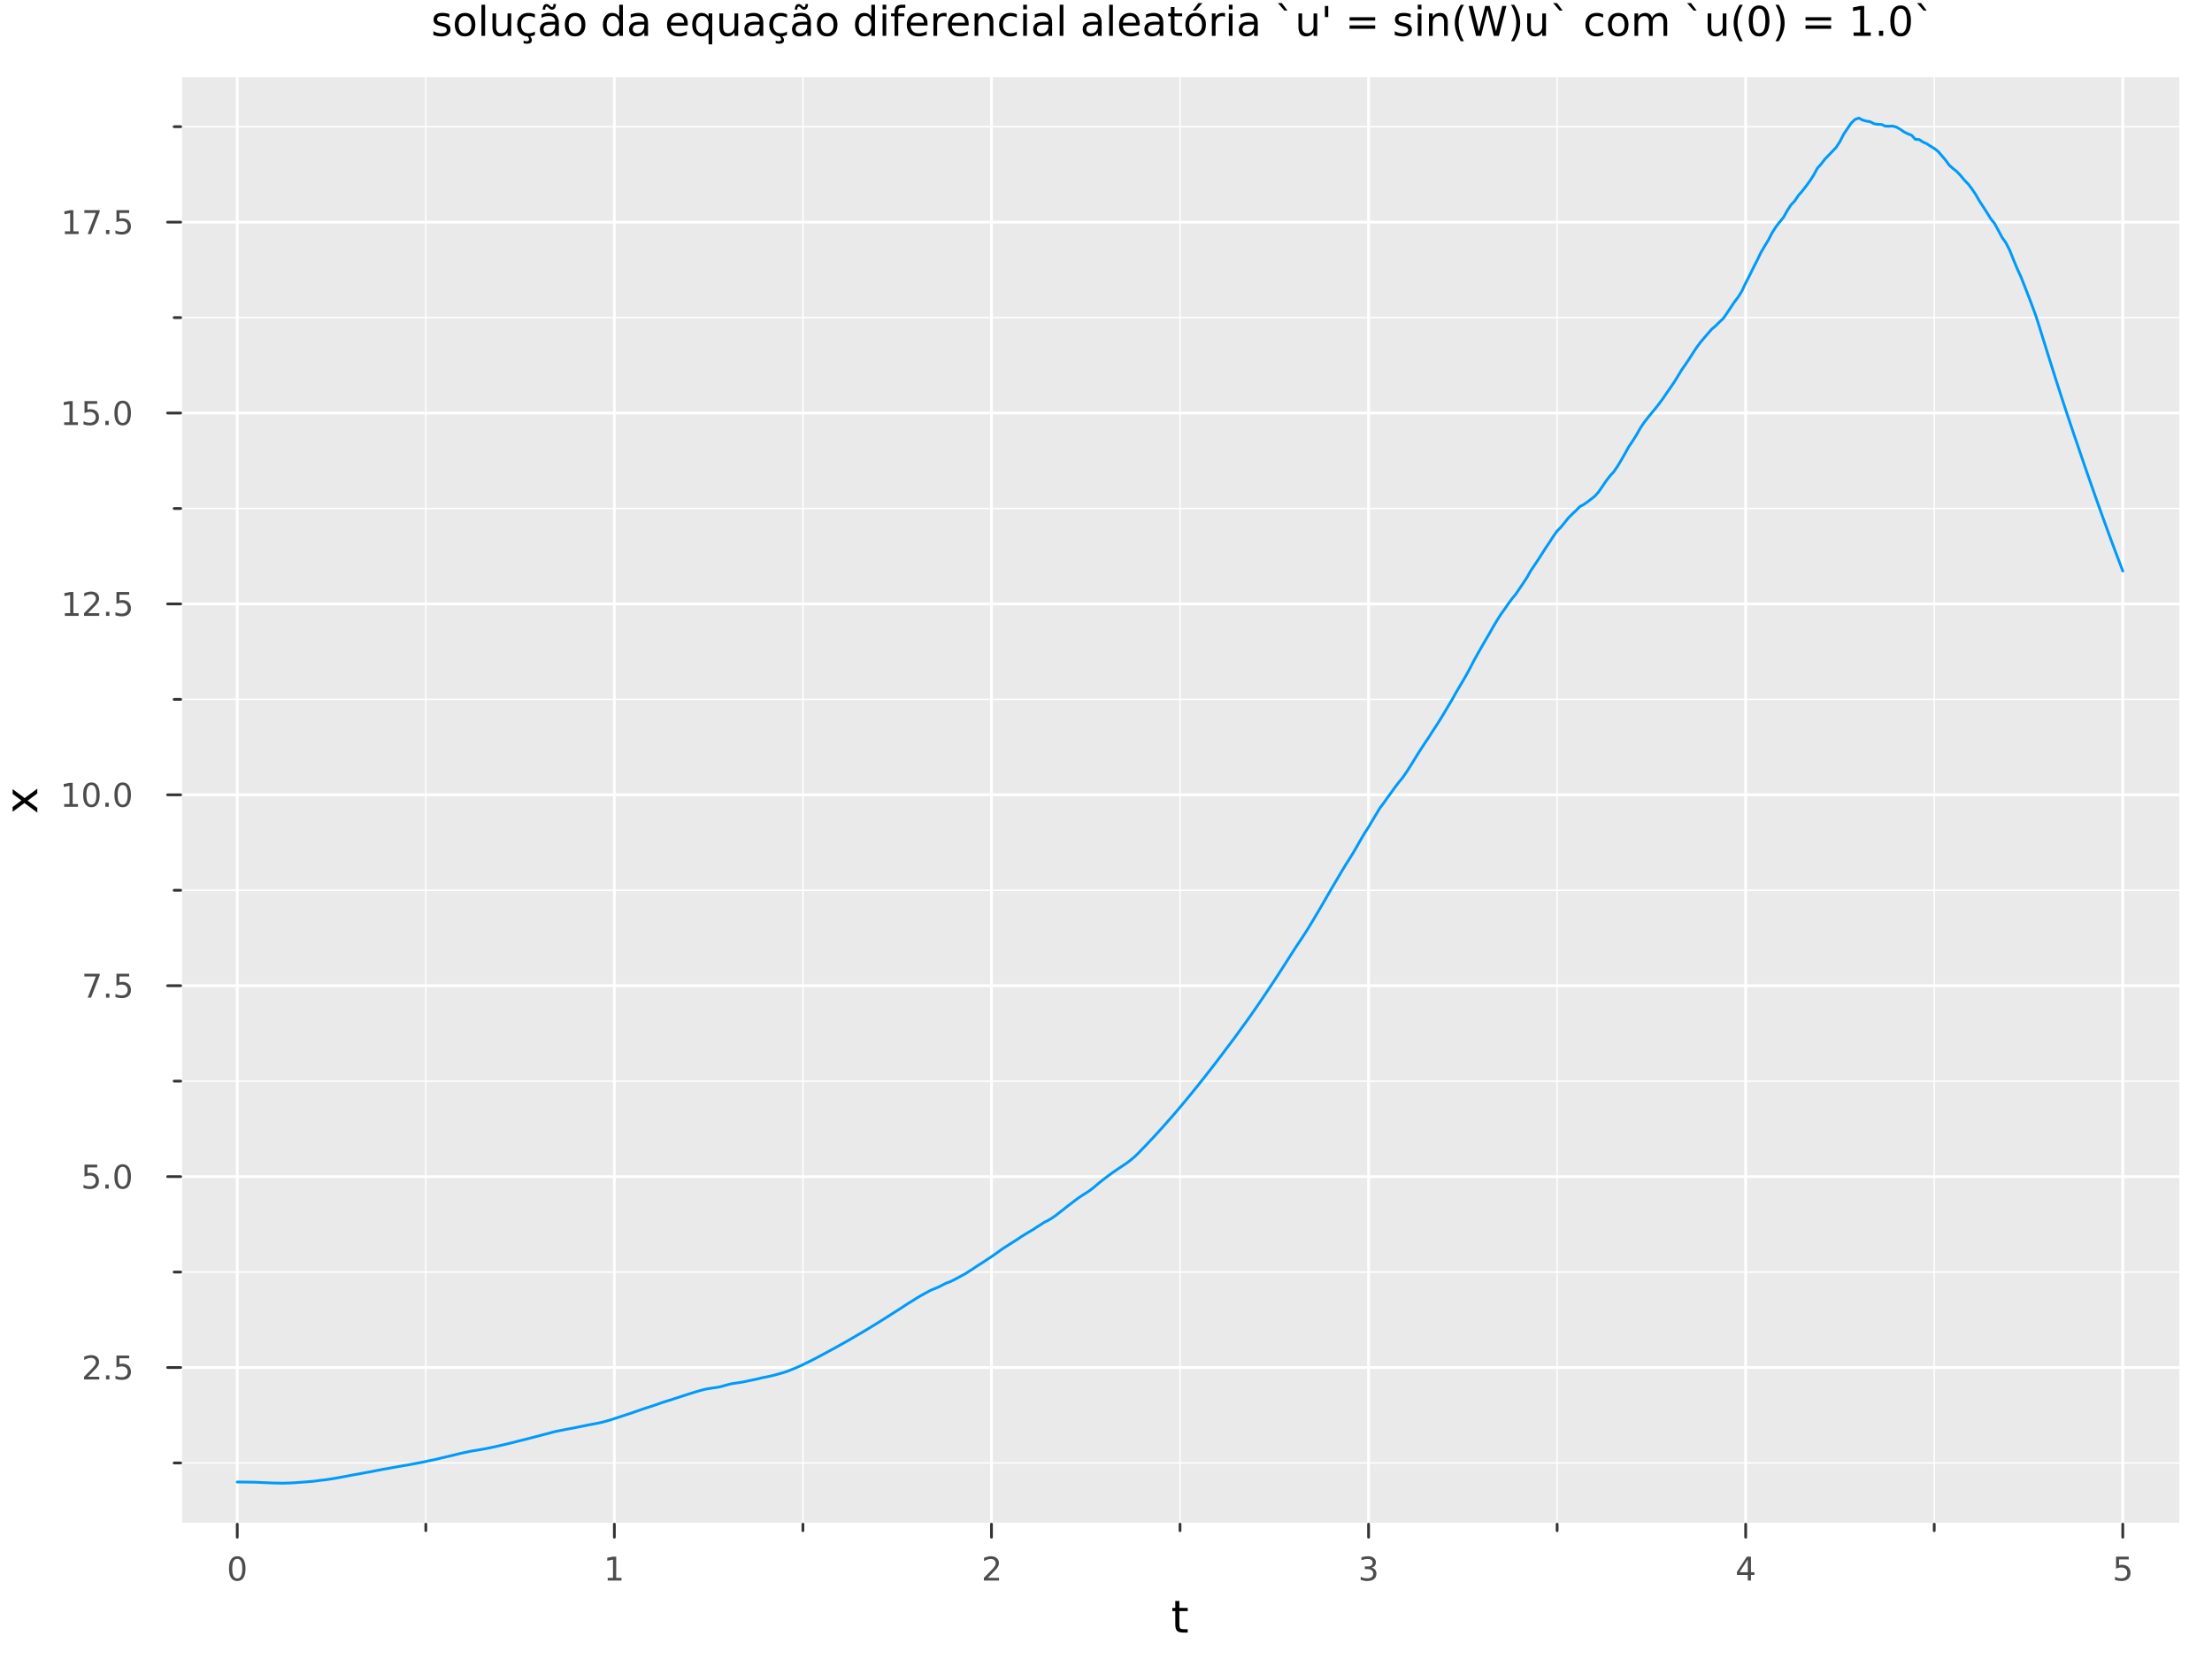 <?xml version="1.0" encoding="utf-8"?>
<svg xmlns="http://www.w3.org/2000/svg" xmlns:xlink="http://www.w3.org/1999/xlink" width="800" height="600" viewBox="0 0 3200 2400">
<rect x="0" y="0" width="3200" height="2400" fill="#808080" stroke="none"/>
<defs>
  <clipPath id="clip370">
    <rect x="0" y="0" width="3200" height="2400"/>
  </clipPath>
</defs>
<path clip-path="url(#clip370)" d="M0 2400 L3200 2400 L3200 0 L0 0  Z" fill="#ffffff" fill-rule="evenodd" fill-opacity="1"/>
<defs>
  <clipPath id="clip371">
    <rect x="640" y="0" width="2241" height="2241"/>
  </clipPath>
</defs>
<path clip-path="url(#clip370)" d="M261.399 2204.92 L3152.76 2204.92 L3152.76 111.592 L261.399 111.592  Z" fill="#eaeaea" fill-rule="evenodd" fill-opacity="1"/>
<defs>
  <clipPath id="clip372">
    <rect x="261" y="111" width="2892" height="2094"/>
  </clipPath>
</defs>
<polyline clip-path="url(#clip372)" style="stroke:#ffffff; stroke-linecap:round; stroke-linejoin:round; stroke-width:4; stroke-opacity:1; fill:none" points="343.23,2204.92 343.23,111.592 "/>
<polyline clip-path="url(#clip372)" style="stroke:#ffffff; stroke-linecap:round; stroke-linejoin:round; stroke-width:4; stroke-opacity:1; fill:none" points="888.769,2204.92 888.769,111.592 "/>
<polyline clip-path="url(#clip372)" style="stroke:#ffffff; stroke-linecap:round; stroke-linejoin:round; stroke-width:4; stroke-opacity:1; fill:none" points="1434.31,2204.92 1434.31,111.592 "/>
<polyline clip-path="url(#clip372)" style="stroke:#ffffff; stroke-linecap:round; stroke-linejoin:round; stroke-width:4; stroke-opacity:1; fill:none" points="1979.85,2204.92 1979.85,111.592 "/>
<polyline clip-path="url(#clip372)" style="stroke:#ffffff; stroke-linecap:round; stroke-linejoin:round; stroke-width:4; stroke-opacity:1; fill:none" points="2525.39,2204.92 2525.39,111.592 "/>
<polyline clip-path="url(#clip372)" style="stroke:#ffffff; stroke-linecap:round; stroke-linejoin:round; stroke-width:4; stroke-opacity:1; fill:none" points="3070.93,2204.92 3070.93,111.592 "/>
<polyline clip-path="url(#clip372)" style="stroke:#ffffff; stroke-linecap:round; stroke-linejoin:round; stroke-width:2; stroke-opacity:1; fill:none" points="615.999,2204.92 615.999,111.592 "/>
<polyline clip-path="url(#clip372)" style="stroke:#ffffff; stroke-linecap:round; stroke-linejoin:round; stroke-width:2; stroke-opacity:1; fill:none" points="1161.54,2204.92 1161.54,111.592 "/>
<polyline clip-path="url(#clip372)" style="stroke:#ffffff; stroke-linecap:round; stroke-linejoin:round; stroke-width:2; stroke-opacity:1; fill:none" points="1707.08,2204.92 1707.08,111.592 "/>
<polyline clip-path="url(#clip372)" style="stroke:#ffffff; stroke-linecap:round; stroke-linejoin:round; stroke-width:2; stroke-opacity:1; fill:none" points="2252.62,2204.92 2252.62,111.592 "/>
<polyline clip-path="url(#clip372)" style="stroke:#ffffff; stroke-linecap:round; stroke-linejoin:round; stroke-width:2; stroke-opacity:1; fill:none" points="2798.16,2204.92 2798.16,111.592 "/>
<polyline clip-path="url(#clip370)" style="stroke:#ffffff; stroke-linecap:round; stroke-linejoin:round; stroke-width:4; stroke-opacity:1; fill:none" points="261.399,2204.92 3152.76,2204.92 "/>
<polyline clip-path="url(#clip370)" style="stroke:#333333; stroke-linecap:round; stroke-linejoin:round; stroke-width:4; stroke-opacity:1; fill:none" points="343.23,2204.92 343.23,2223.82 "/>
<polyline clip-path="url(#clip370)" style="stroke:#333333; stroke-linecap:round; stroke-linejoin:round; stroke-width:4; stroke-opacity:1; fill:none" points="888.769,2204.92 888.769,2223.82 "/>
<polyline clip-path="url(#clip370)" style="stroke:#333333; stroke-linecap:round; stroke-linejoin:round; stroke-width:4; stroke-opacity:1; fill:none" points="1434.31,2204.92 1434.31,2223.82 "/>
<polyline clip-path="url(#clip370)" style="stroke:#333333; stroke-linecap:round; stroke-linejoin:round; stroke-width:4; stroke-opacity:1; fill:none" points="1979.85,2204.92 1979.85,2223.82 "/>
<polyline clip-path="url(#clip370)" style="stroke:#333333; stroke-linecap:round; stroke-linejoin:round; stroke-width:4; stroke-opacity:1; fill:none" points="2525.39,2204.92 2525.39,2223.82 "/>
<polyline clip-path="url(#clip370)" style="stroke:#333333; stroke-linecap:round; stroke-linejoin:round; stroke-width:4; stroke-opacity:1; fill:none" points="3070.93,2204.92 3070.93,2223.82 "/>
<polyline clip-path="url(#clip370)" style="stroke:#333333; stroke-linecap:round; stroke-linejoin:round; stroke-width:4; stroke-opacity:1; fill:none" points="615.999,2204.92 615.999,2214.37 "/>
<polyline clip-path="url(#clip370)" style="stroke:#333333; stroke-linecap:round; stroke-linejoin:round; stroke-width:4; stroke-opacity:1; fill:none" points="1161.54,2204.92 1161.54,2214.37 "/>
<polyline clip-path="url(#clip370)" style="stroke:#333333; stroke-linecap:round; stroke-linejoin:round; stroke-width:4; stroke-opacity:1; fill:none" points="1707.08,2204.92 1707.08,2214.37 "/>
<polyline clip-path="url(#clip370)" style="stroke:#333333; stroke-linecap:round; stroke-linejoin:round; stroke-width:4; stroke-opacity:1; fill:none" points="2252.62,2204.92 2252.62,2214.37 "/>
<polyline clip-path="url(#clip370)" style="stroke:#333333; stroke-linecap:round; stroke-linejoin:round; stroke-width:4; stroke-opacity:1; fill:none" points="2798.16,2204.92 2798.16,2214.37 "/>
<path clip-path="url(#clip370)" d="M343.23 2255.04 Q339.618 2255.04 337.79 2258.6 Q335.984 2262.14 335.984 2269.27 Q335.984 2276.38 337.79 2279.95 Q339.618 2283.49 343.23 2283.49 Q346.864 2283.49 348.669 2279.95 Q350.498 2276.38 350.498 2269.27 Q350.498 2262.14 348.669 2258.6 Q346.864 2255.04 343.23 2255.04 M343.23 2251.33 Q349.04 2251.33 352.095 2255.94 Q355.174 2260.52 355.174 2269.27 Q355.174 2278 352.095 2282.61 Q349.04 2287.19 343.23 2287.19 Q337.419 2287.19 334.341 2282.61 Q331.285 2278 331.285 2269.27 Q331.285 2260.52 334.341 2255.94 Q337.419 2251.33 343.23 2251.33 Z" fill="#4c4c4c" fill-rule="nonzero" fill-opacity="1" /><path clip-path="url(#clip370)" d="M879.151 2282.58 L886.79 2282.58 L886.79 2256.22 L878.479 2257.89 L878.479 2253.63 L886.743 2251.96 L891.419 2251.96 L891.419 2282.58 L899.058 2282.58 L899.058 2286.52 L879.151 2286.52 L879.151 2282.58 Z" fill="#4c4c4c" fill-rule="nonzero" fill-opacity="1" /><path clip-path="url(#clip370)" d="M1428.96 2282.58 L1445.28 2282.58 L1445.28 2286.52 L1423.34 2286.52 L1423.34 2282.58 Q1426 2279.83 1430.58 2275.2 Q1435.19 2270.55 1436.37 2269.21 Q1438.61 2266.68 1439.49 2264.95 Q1440.4 2263.19 1440.4 2261.5 Q1440.4 2258.74 1438.45 2257.01 Q1436.53 2255.27 1433.43 2255.27 Q1431.23 2255.27 1428.78 2256.03 Q1426.34 2256.8 1423.57 2258.35 L1423.57 2253.63 Q1426.39 2252.49 1428.84 2251.91 Q1431.3 2251.33 1433.34 2251.33 Q1438.71 2251.33 1441.9 2254.02 Q1445.09 2256.71 1445.09 2261.2 Q1445.09 2263.33 1444.28 2265.25 Q1443.5 2267.14 1441.39 2269.74 Q1440.81 2270.41 1437.71 2273.63 Q1434.61 2276.82 1428.96 2282.58 Z" fill="#4c4c4c" fill-rule="nonzero" fill-opacity="1" /><path clip-path="url(#clip370)" d="M1984.09 2267.89 Q1987.45 2268.6 1989.33 2270.87 Q1991.22 2273.14 1991.22 2276.47 Q1991.22 2281.59 1987.71 2284.39 Q1984.19 2287.19 1977.71 2287.19 Q1975.53 2287.19 1973.21 2286.75 Q1970.92 2286.33 1968.47 2285.48 L1968.47 2280.96 Q1970.41 2282.1 1972.73 2282.68 Q1975.04 2283.26 1977.57 2283.26 Q1981.96 2283.26 1984.26 2281.52 Q1986.57 2279.78 1986.57 2276.47 Q1986.57 2273.42 1984.42 2271.71 Q1982.29 2269.97 1978.47 2269.97 L1974.44 2269.97 L1974.44 2266.13 L1978.65 2266.13 Q1982.1 2266.13 1983.93 2264.76 Q1985.76 2263.37 1985.76 2260.78 Q1985.76 2258.12 1983.86 2256.71 Q1981.99 2255.27 1978.47 2255.27 Q1976.55 2255.27 1974.35 2255.69 Q1972.15 2256.1 1969.51 2256.98 L1969.51 2252.82 Q1972.17 2252.08 1974.49 2251.71 Q1976.83 2251.33 1978.89 2251.33 Q1984.21 2251.33 1987.31 2253.77 Q1990.41 2256.17 1990.41 2260.29 Q1990.41 2263.16 1988.77 2265.15 Q1987.13 2267.12 1984.09 2267.89 Z" fill="#4c4c4c" fill-rule="nonzero" fill-opacity="1" /><path clip-path="url(#clip370)" d="M2528.4 2256.03 L2516.59 2274.48 L2528.4 2274.48 L2528.4 2256.03 M2527.17 2251.96 L2533.05 2251.96 L2533.05 2274.48 L2537.98 2274.48 L2537.98 2278.37 L2533.05 2278.37 L2533.05 2286.52 L2528.4 2286.52 L2528.4 2278.37 L2512.79 2278.37 L2512.79 2273.86 L2527.17 2251.96 Z" fill="#4c4c4c" fill-rule="nonzero" fill-opacity="1" /><path clip-path="url(#clip370)" d="M3061.2 2251.96 L3079.56 2251.96 L3079.56 2255.9 L3065.49 2255.9 L3065.49 2264.37 Q3066.5 2264.02 3067.52 2263.86 Q3068.54 2263.67 3069.56 2263.67 Q3075.35 2263.67 3078.73 2266.84 Q3082.11 2270.02 3082.11 2275.43 Q3082.11 2281.01 3078.63 2284.11 Q3075.16 2287.19 3068.84 2287.19 Q3066.67 2287.19 3064.4 2286.82 Q3062.15 2286.45 3059.74 2285.71 L3059.74 2281.01 Q3061.83 2282.14 3064.05 2282.7 Q3066.27 2283.26 3068.75 2283.26 Q3072.75 2283.26 3075.09 2281.15 Q3077.43 2279.04 3077.43 2275.43 Q3077.43 2271.82 3075.09 2269.71 Q3072.75 2267.61 3068.75 2267.61 Q3066.87 2267.61 3065 2268.02 Q3063.15 2268.44 3061.2 2269.32 L3061.2 2251.96 Z" fill="#4c4c4c" fill-rule="nonzero" fill-opacity="1" /><path clip-path="url(#clip370)" d="M1706.14 2316.01 L1706.14 2326.14 L1718.2 2326.14 L1718.2 2330.69 L1706.14 2330.69 L1706.14 2350.04 Q1706.14 2354.4 1707.32 2355.64 Q1708.53 2356.88 1712.19 2356.88 L1718.2 2356.88 L1718.2 2361.78 L1712.19 2361.78 Q1705.41 2361.78 1702.83 2359.27 Q1700.25 2356.72 1700.25 2350.04 L1700.25 2330.69 L1695.95 2330.69 L1695.95 2326.14 L1700.25 2326.14 L1700.25 2316.01 L1706.14 2316.01 Z" fill="#000000" fill-rule="nonzero" fill-opacity="1" /><polyline clip-path="url(#clip372)" style="stroke:#ffffff; stroke-linecap:round; stroke-linejoin:round; stroke-width:4; stroke-opacity:1; fill:none" points="261.399,1978.3 3152.76,1978.3 "/>
<polyline clip-path="url(#clip372)" style="stroke:#ffffff; stroke-linecap:round; stroke-linejoin:round; stroke-width:4; stroke-opacity:1; fill:none" points="261.399,1702.14 3152.76,1702.14 "/>
<polyline clip-path="url(#clip372)" style="stroke:#ffffff; stroke-linecap:round; stroke-linejoin:round; stroke-width:4; stroke-opacity:1; fill:none" points="261.399,1425.99 3152.76,1425.99 "/>
<polyline clip-path="url(#clip372)" style="stroke:#ffffff; stroke-linecap:round; stroke-linejoin:round; stroke-width:4; stroke-opacity:1; fill:none" points="261.399,1149.83 3152.76,1149.83 "/>
<polyline clip-path="url(#clip372)" style="stroke:#ffffff; stroke-linecap:round; stroke-linejoin:round; stroke-width:4; stroke-opacity:1; fill:none" points="261.399,873.676 3152.76,873.676 "/>
<polyline clip-path="url(#clip372)" style="stroke:#ffffff; stroke-linecap:round; stroke-linejoin:round; stroke-width:4; stroke-opacity:1; fill:none" points="261.399,597.521 3152.76,597.521 "/>
<polyline clip-path="url(#clip372)" style="stroke:#ffffff; stroke-linecap:round; stroke-linejoin:round; stroke-width:4; stroke-opacity:1; fill:none" points="261.399,321.366 3152.76,321.366 "/>
<polyline clip-path="url(#clip372)" style="stroke:#ffffff; stroke-linecap:round; stroke-linejoin:round; stroke-width:2; stroke-opacity:1; fill:none" points="261.399,2116.37 3152.76,2116.37 "/>
<polyline clip-path="url(#clip372)" style="stroke:#ffffff; stroke-linecap:round; stroke-linejoin:round; stroke-width:2; stroke-opacity:1; fill:none" points="261.399,1840.22 3152.76,1840.22 "/>
<polyline clip-path="url(#clip372)" style="stroke:#ffffff; stroke-linecap:round; stroke-linejoin:round; stroke-width:2; stroke-opacity:1; fill:none" points="261.399,1564.06 3152.76,1564.06 "/>
<polyline clip-path="url(#clip372)" style="stroke:#ffffff; stroke-linecap:round; stroke-linejoin:round; stroke-width:2; stroke-opacity:1; fill:none" points="261.399,1287.91 3152.76,1287.91 "/>
<polyline clip-path="url(#clip372)" style="stroke:#ffffff; stroke-linecap:round; stroke-linejoin:round; stroke-width:2; stroke-opacity:1; fill:none" points="261.399,1011.75 3152.76,1011.75 "/>
<polyline clip-path="url(#clip372)" style="stroke:#ffffff; stroke-linecap:round; stroke-linejoin:round; stroke-width:2; stroke-opacity:1; fill:none" points="261.399,735.598 3152.76,735.598 "/>
<polyline clip-path="url(#clip372)" style="stroke:#ffffff; stroke-linecap:round; stroke-linejoin:round; stroke-width:2; stroke-opacity:1; fill:none" points="261.399,459.443 3152.76,459.443 "/>
<polyline clip-path="url(#clip372)" style="stroke:#ffffff; stroke-linecap:round; stroke-linejoin:round; stroke-width:2; stroke-opacity:1; fill:none" points="261.399,183.288 3152.76,183.288 "/>
<polyline clip-path="url(#clip370)" style="stroke:#ffffff; stroke-linecap:round; stroke-linejoin:round; stroke-width:4; stroke-opacity:1; fill:none" points="261.399,2204.92 261.399,111.592 "/>
<polyline clip-path="url(#clip370)" style="stroke:#333333; stroke-linecap:round; stroke-linejoin:round; stroke-width:4; stroke-opacity:1; fill:none" points="261.399,1978.3 242.501,1978.3 "/>
<polyline clip-path="url(#clip370)" style="stroke:#333333; stroke-linecap:round; stroke-linejoin:round; stroke-width:4; stroke-opacity:1; fill:none" points="261.399,1702.14 242.501,1702.14 "/>
<polyline clip-path="url(#clip370)" style="stroke:#333333; stroke-linecap:round; stroke-linejoin:round; stroke-width:4; stroke-opacity:1; fill:none" points="261.399,1425.99 242.501,1425.99 "/>
<polyline clip-path="url(#clip370)" style="stroke:#333333; stroke-linecap:round; stroke-linejoin:round; stroke-width:4; stroke-opacity:1; fill:none" points="261.399,1149.83 242.501,1149.83 "/>
<polyline clip-path="url(#clip370)" style="stroke:#333333; stroke-linecap:round; stroke-linejoin:round; stroke-width:4; stroke-opacity:1; fill:none" points="261.399,873.676 242.501,873.676 "/>
<polyline clip-path="url(#clip370)" style="stroke:#333333; stroke-linecap:round; stroke-linejoin:round; stroke-width:4; stroke-opacity:1; fill:none" points="261.399,597.521 242.501,597.521 "/>
<polyline clip-path="url(#clip370)" style="stroke:#333333; stroke-linecap:round; stroke-linejoin:round; stroke-width:4; stroke-opacity:1; fill:none" points="261.399,321.366 242.501,321.366 "/>
<polyline clip-path="url(#clip370)" style="stroke:#333333; stroke-linecap:round; stroke-linejoin:round; stroke-width:4; stroke-opacity:1; fill:none" points="261.399,2116.37 251.95,2116.37 "/>
<polyline clip-path="url(#clip370)" style="stroke:#333333; stroke-linecap:round; stroke-linejoin:round; stroke-width:4; stroke-opacity:1; fill:none" points="261.399,1840.22 251.95,1840.22 "/>
<polyline clip-path="url(#clip370)" style="stroke:#333333; stroke-linecap:round; stroke-linejoin:round; stroke-width:4; stroke-opacity:1; fill:none" points="261.399,1564.06 251.95,1564.06 "/>
<polyline clip-path="url(#clip370)" style="stroke:#333333; stroke-linecap:round; stroke-linejoin:round; stroke-width:4; stroke-opacity:1; fill:none" points="261.399,1287.91 251.95,1287.91 "/>
<polyline clip-path="url(#clip370)" style="stroke:#333333; stroke-linecap:round; stroke-linejoin:round; stroke-width:4; stroke-opacity:1; fill:none" points="261.399,1011.75 251.95,1011.75 "/>
<polyline clip-path="url(#clip370)" style="stroke:#333333; stroke-linecap:round; stroke-linejoin:round; stroke-width:4; stroke-opacity:1; fill:none" points="261.399,735.598 251.95,735.598 "/>
<polyline clip-path="url(#clip370)" style="stroke:#333333; stroke-linecap:round; stroke-linejoin:round; stroke-width:4; stroke-opacity:1; fill:none" points="261.399,459.443 251.95,459.443 "/>
<polyline clip-path="url(#clip370)" style="stroke:#333333; stroke-linecap:round; stroke-linejoin:round; stroke-width:4; stroke-opacity:1; fill:none" points="261.399,183.288 251.95,183.288 "/>
<path clip-path="url(#clip370)" d="M127.246 1991.64 L143.566 1991.64 L143.566 1995.58 L121.621 1995.58 L121.621 1991.64 Q124.283 1988.89 128.867 1984.26 Q133.473 1979.6 134.654 1978.26 Q136.899 1975.74 137.779 1974 Q138.681 1972.24 138.681 1970.55 Q138.681 1967.8 136.737 1966.06 Q134.816 1964.33 131.714 1964.33 Q129.515 1964.33 127.061 1965.09 Q124.631 1965.85 121.853 1967.4 L121.853 1962.68 Q124.677 1961.55 127.131 1960.97 Q129.584 1960.39 131.621 1960.39 Q136.992 1960.39 140.186 1963.08 Q143.38 1965.76 143.38 1970.25 Q143.38 1972.38 142.57 1974.3 Q141.783 1976.2 139.677 1978.79 Q139.098 1979.46 135.996 1982.68 Q132.894 1985.88 127.246 1991.64 Z" fill="#4c4c4c" fill-rule="nonzero" fill-opacity="1" /><path clip-path="url(#clip370)" d="M153.38 1989.7 L158.265 1989.7 L158.265 1995.58 L153.38 1995.58 L153.38 1989.7 Z" fill="#4c4c4c" fill-rule="nonzero" fill-opacity="1" /><path clip-path="url(#clip370)" d="M168.496 1961.02 L186.852 1961.02 L186.852 1964.95 L172.778 1964.95 L172.778 1973.42 Q173.797 1973.08 174.815 1972.91 Q175.834 1972.73 176.852 1972.73 Q182.639 1972.73 186.019 1975.9 Q189.399 1979.07 189.399 1984.49 Q189.399 1990.07 185.927 1993.17 Q182.454 1996.25 176.135 1996.25 Q173.959 1996.25 171.69 1995.88 Q169.445 1995.51 167.038 1994.77 L167.038 1990.07 Q169.121 1991.2 171.343 1991.76 Q173.565 1992.31 176.042 1992.31 Q180.047 1992.31 182.385 1990.21 Q184.723 1988.1 184.723 1984.49 Q184.723 1980.88 182.385 1978.77 Q180.047 1976.66 176.042 1976.66 Q174.167 1976.66 172.292 1977.08 Q170.44 1977.5 168.496 1978.38 L168.496 1961.02 Z" fill="#4c4c4c" fill-rule="nonzero" fill-opacity="1" /><path clip-path="url(#clip370)" d="M122.269 1684.86 L140.626 1684.86 L140.626 1688.8 L126.552 1688.8 L126.552 1697.27 Q127.57 1696.92 128.589 1696.76 Q129.607 1696.57 130.626 1696.57 Q136.413 1696.57 139.792 1699.75 Q143.172 1702.92 143.172 1708.33 Q143.172 1713.91 139.7 1717.01 Q136.228 1720.09 129.908 1720.09 Q127.732 1720.09 125.464 1719.72 Q123.219 1719.35 120.811 1718.61 L120.811 1713.91 Q122.894 1715.05 125.117 1715.6 Q127.339 1716.16 129.816 1716.16 Q133.82 1716.16 136.158 1714.05 Q138.496 1711.94 138.496 1708.33 Q138.496 1704.72 136.158 1702.62 Q133.82 1700.51 129.816 1700.51 Q127.941 1700.51 126.066 1700.93 Q124.214 1701.34 122.269 1702.22 L122.269 1684.86 Z" fill="#4c4c4c" fill-rule="nonzero" fill-opacity="1" /><path clip-path="url(#clip370)" d="M152.385 1713.54 L157.269 1713.54 L157.269 1719.42 L152.385 1719.42 L152.385 1713.54 Z" fill="#4c4c4c" fill-rule="nonzero" fill-opacity="1" /><path clip-path="url(#clip370)" d="M177.454 1687.94 Q173.843 1687.94 172.015 1691.5 Q170.209 1695.05 170.209 1702.18 Q170.209 1709.28 172.015 1712.85 Q173.843 1716.39 177.454 1716.39 Q181.089 1716.39 182.894 1712.85 Q184.723 1709.28 184.723 1702.18 Q184.723 1695.05 182.894 1691.5 Q181.089 1687.94 177.454 1687.94 M177.454 1684.24 Q183.264 1684.24 186.32 1688.84 Q189.399 1693.43 189.399 1702.18 Q189.399 1710.9 186.32 1715.51 Q183.264 1720.09 177.454 1720.09 Q171.644 1720.09 168.565 1715.51 Q165.51 1710.9 165.51 1702.18 Q165.51 1693.43 168.565 1688.84 Q171.644 1684.24 177.454 1684.24 Z" fill="#4c4c4c" fill-rule="nonzero" fill-opacity="1" /><path clip-path="url(#clip370)" d="M122.038 1408.71 L144.26 1408.71 L144.26 1410.7 L131.714 1443.27 L126.83 1443.27 L138.635 1412.64 L122.038 1412.64 L122.038 1408.71 Z" fill="#4c4c4c" fill-rule="nonzero" fill-opacity="1" /><path clip-path="url(#clip370)" d="M153.38 1437.39 L158.265 1437.39 L158.265 1443.27 L153.38 1443.27 L153.38 1437.39 Z" fill="#4c4c4c" fill-rule="nonzero" fill-opacity="1" /><path clip-path="url(#clip370)" d="M168.496 1408.71 L186.852 1408.71 L186.852 1412.64 L172.778 1412.64 L172.778 1421.11 Q173.797 1420.77 174.815 1420.6 Q175.834 1420.42 176.852 1420.42 Q182.639 1420.42 186.019 1423.59 Q189.399 1426.76 189.399 1432.18 Q189.399 1437.76 185.927 1440.86 Q182.454 1443.94 176.135 1443.94 Q173.959 1443.94 171.69 1443.57 Q169.445 1443.2 167.038 1442.46 L167.038 1437.76 Q169.121 1438.89 171.343 1439.45 Q173.565 1440 176.042 1440 Q180.047 1440 182.385 1437.9 Q184.723 1435.79 184.723 1432.18 Q184.723 1428.57 182.385 1426.46 Q180.047 1424.35 176.042 1424.35 Q174.167 1424.35 172.292 1424.77 Q170.44 1425.19 168.496 1426.07 L168.496 1408.71 Z" fill="#4c4c4c" fill-rule="nonzero" fill-opacity="1" /><path clip-path="url(#clip370)" d="M92.871 1163.18 L100.51 1163.18 L100.51 1136.81 L92.2 1138.48 L92.2 1134.22 L100.464 1132.55 L105.14 1132.55 L105.14 1163.18 L112.779 1163.18 L112.779 1167.11 L92.871 1167.11 L92.871 1163.18 Z" fill="#4c4c4c" fill-rule="nonzero" fill-opacity="1" /><path clip-path="url(#clip370)" d="M132.223 1135.63 Q128.612 1135.63 126.783 1139.19 Q124.978 1142.74 124.978 1149.87 Q124.978 1156.97 126.783 1160.54 Q128.612 1164.08 132.223 1164.08 Q135.857 1164.08 137.663 1160.54 Q139.492 1156.97 139.492 1149.87 Q139.492 1142.74 137.663 1139.19 Q135.857 1135.63 132.223 1135.63 M132.223 1131.93 Q138.033 1131.93 141.089 1136.53 Q144.167 1141.12 144.167 1149.87 Q144.167 1158.59 141.089 1163.2 Q138.033 1167.78 132.223 1167.78 Q126.413 1167.78 123.334 1163.2 Q120.279 1158.59 120.279 1149.87 Q120.279 1141.12 123.334 1136.53 Q126.413 1131.93 132.223 1131.93 Z" fill="#4c4c4c" fill-rule="nonzero" fill-opacity="1" /><path clip-path="url(#clip370)" d="M152.385 1161.23 L157.269 1161.23 L157.269 1167.11 L152.385 1167.11 L152.385 1161.23 Z" fill="#4c4c4c" fill-rule="nonzero" fill-opacity="1" /><path clip-path="url(#clip370)" d="M177.454 1135.63 Q173.843 1135.63 172.015 1139.19 Q170.209 1142.74 170.209 1149.87 Q170.209 1156.97 172.015 1160.54 Q173.843 1164.08 177.454 1164.08 Q181.089 1164.08 182.894 1160.54 Q184.723 1156.97 184.723 1149.87 Q184.723 1142.74 182.894 1139.19 Q181.089 1135.63 177.454 1135.63 M177.454 1131.93 Q183.264 1131.93 186.32 1136.53 Q189.399 1141.12 189.399 1149.87 Q189.399 1158.59 186.32 1163.2 Q183.264 1167.78 177.454 1167.78 Q171.644 1167.78 168.565 1163.2 Q165.51 1158.59 165.51 1149.87 Q165.51 1141.12 168.565 1136.53 Q171.644 1131.93 177.454 1131.93 Z" fill="#4c4c4c" fill-rule="nonzero" fill-opacity="1" /><path clip-path="url(#clip370)" d="M93.867 887.021 L101.506 887.021 L101.506 860.655 L93.195 862.322 L93.195 858.062 L101.459 856.396 L106.135 856.396 L106.135 887.021 L113.774 887.021 L113.774 890.956 L93.867 890.956 L93.867 887.021 Z" fill="#4c4c4c" fill-rule="nonzero" fill-opacity="1" /><path clip-path="url(#clip370)" d="M127.246 887.021 L143.566 887.021 L143.566 890.956 L121.621 890.956 L121.621 887.021 Q124.283 884.266 128.867 879.636 Q133.473 874.984 134.654 873.641 Q136.899 871.118 137.779 869.382 Q138.681 867.622 138.681 865.933 Q138.681 863.178 136.737 861.442 Q134.816 859.706 131.714 859.706 Q129.515 859.706 127.061 860.47 Q124.631 861.234 121.853 862.785 L121.853 858.062 Q124.677 856.928 127.131 856.349 Q129.584 855.771 131.621 855.771 Q136.992 855.771 140.186 858.456 Q143.38 861.141 143.38 865.632 Q143.38 867.761 142.57 869.683 Q141.783 871.581 139.677 874.173 Q139.098 874.845 135.996 878.062 Q132.894 881.257 127.246 887.021 Z" fill="#4c4c4c" fill-rule="nonzero" fill-opacity="1" /><path clip-path="url(#clip370)" d="M153.38 885.076 L158.265 885.076 L158.265 890.956 L153.38 890.956 L153.38 885.076 Z" fill="#4c4c4c" fill-rule="nonzero" fill-opacity="1" /><path clip-path="url(#clip370)" d="M168.496 856.396 L186.852 856.396 L186.852 860.331 L172.778 860.331 L172.778 868.803 Q173.797 868.456 174.815 868.294 Q175.834 868.109 176.852 868.109 Q182.639 868.109 186.019 871.28 Q189.399 874.451 189.399 879.868 Q189.399 885.446 185.927 888.548 Q182.454 891.627 176.135 891.627 Q173.959 891.627 171.69 891.257 Q169.445 890.886 167.038 890.145 L167.038 885.446 Q169.121 886.581 171.343 887.136 Q173.565 887.692 176.042 887.692 Q180.047 887.692 182.385 885.585 Q184.723 883.479 184.723 879.868 Q184.723 876.257 182.385 874.15 Q180.047 872.044 176.042 872.044 Q174.167 872.044 172.292 872.46 Q170.44 872.877 168.496 873.757 L168.496 856.396 Z" fill="#4c4c4c" fill-rule="nonzero" fill-opacity="1" /><path clip-path="url(#clip370)" d="M92.871 610.865 L100.51 610.865 L100.51 584.5 L92.2 586.166 L92.2 581.907 L100.464 580.241 L105.14 580.241 L105.14 610.865 L112.779 610.865 L112.779 614.801 L92.871 614.801 L92.871 610.865 Z" fill="#4c4c4c" fill-rule="nonzero" fill-opacity="1" /><path clip-path="url(#clip370)" d="M122.269 580.241 L140.626 580.241 L140.626 584.176 L126.552 584.176 L126.552 592.648 Q127.57 592.301 128.589 592.139 Q129.607 591.953 130.626 591.953 Q136.413 591.953 139.792 595.125 Q143.172 598.296 143.172 603.713 Q143.172 609.291 139.7 612.393 Q136.228 615.472 129.908 615.472 Q127.732 615.472 125.464 615.102 Q123.219 614.731 120.811 613.99 L120.811 609.291 Q122.894 610.426 125.117 610.981 Q127.339 611.537 129.816 611.537 Q133.82 611.537 136.158 609.43 Q138.496 607.324 138.496 603.713 Q138.496 600.102 136.158 597.995 Q133.82 595.889 129.816 595.889 Q127.941 595.889 126.066 596.305 Q124.214 596.722 122.269 597.602 L122.269 580.241 Z" fill="#4c4c4c" fill-rule="nonzero" fill-opacity="1" /><path clip-path="url(#clip370)" d="M152.385 608.921 L157.269 608.921 L157.269 614.801 L152.385 614.801 L152.385 608.921 Z" fill="#4c4c4c" fill-rule="nonzero" fill-opacity="1" /><path clip-path="url(#clip370)" d="M177.454 583.319 Q173.843 583.319 172.015 586.884 Q170.209 590.426 170.209 597.555 Q170.209 604.662 172.015 608.227 Q173.843 611.768 177.454 611.768 Q181.089 611.768 182.894 608.227 Q184.723 604.662 184.723 597.555 Q184.723 590.426 182.894 586.884 Q181.089 583.319 177.454 583.319 M177.454 579.616 Q183.264 579.616 186.32 584.222 Q189.399 588.805 189.399 597.555 Q189.399 606.282 186.32 610.889 Q183.264 615.472 177.454 615.472 Q171.644 615.472 168.565 610.889 Q165.51 606.282 165.51 597.555 Q165.51 588.805 168.565 584.222 Q171.644 579.616 177.454 579.616 Z" fill="#4c4c4c" fill-rule="nonzero" fill-opacity="1" /><path clip-path="url(#clip370)" d="M93.867 334.71 L101.506 334.71 L101.506 308.345 L93.195 310.011 L93.195 305.752 L101.459 304.086 L106.135 304.086 L106.135 334.71 L113.774 334.71 L113.774 338.646 L93.867 338.646 L93.867 334.71 Z" fill="#4c4c4c" fill-rule="nonzero" fill-opacity="1" /><path clip-path="url(#clip370)" d="M122.038 304.086 L144.26 304.086 L144.26 306.076 L131.714 338.646 L126.83 338.646 L138.635 308.021 L122.038 308.021 L122.038 304.086 Z" fill="#4c4c4c" fill-rule="nonzero" fill-opacity="1" /><path clip-path="url(#clip370)" d="M153.38 332.766 L158.265 332.766 L158.265 338.646 L153.38 338.646 L153.38 332.766 Z" fill="#4c4c4c" fill-rule="nonzero" fill-opacity="1" /><path clip-path="url(#clip370)" d="M168.496 304.086 L186.852 304.086 L186.852 308.021 L172.778 308.021 L172.778 316.493 Q173.797 316.146 174.815 315.984 Q175.834 315.798 176.852 315.798 Q182.639 315.798 186.019 318.97 Q189.399 322.141 189.399 327.558 Q189.399 333.136 185.927 336.238 Q182.454 339.317 176.135 339.317 Q173.959 339.317 171.69 338.946 Q169.445 338.576 167.038 337.835 L167.038 333.136 Q169.121 334.271 171.343 334.826 Q173.565 335.382 176.042 335.382 Q180.047 335.382 182.385 333.275 Q184.723 331.169 184.723 327.558 Q184.723 323.947 182.385 321.84 Q180.047 319.734 176.042 319.734 Q174.167 319.734 172.292 320.15 Q170.44 320.567 168.496 321.447 L168.496 304.086 Z" fill="#4c4c4c" fill-rule="nonzero" fill-opacity="1" /><path clip-path="url(#clip370)" d="M18.296 1141.64 L35.643 1154.53 L53.944 1140.97 L53.944 1147.88 L39.94 1158.26 L53.944 1168.63 L53.944 1175.54 L35.293 1161.69 L18.296 1174.36 L18.296 1167.45 L30.996 1158 L18.296 1148.55 L18.296 1141.64 Z" fill="#000000" fill-rule="nonzero" fill-opacity="1" /><path clip-path="url(#clip370)" d="M650.008 20.388 L650.008 25.422 Q647.751 24.265 645.321 23.686 Q642.89 23.108 640.286 23.108 Q636.322 23.108 634.326 24.323 Q632.358 25.538 632.358 27.969 Q632.358 29.82 633.776 30.891 Q635.194 31.933 639.476 32.888 L641.299 33.293 Q646.97 34.508 649.343 36.736 Q651.744 38.935 651.744 42.899 Q651.744 47.413 648.156 50.046 Q644.597 52.679 638.348 52.679 Q635.743 52.679 632.908 52.158 Q630.101 51.666 626.976 50.654 L626.976 45.156 Q629.927 46.69 632.792 47.471 Q635.657 48.223 638.463 48.223 Q642.225 48.223 644.25 46.95 Q646.276 45.648 646.276 43.304 Q646.276 41.134 644.8 39.977 Q643.353 38.819 638.405 37.749 L636.554 37.315 Q631.606 36.273 629.407 34.132 Q627.208 31.962 627.208 28.2 Q627.208 23.628 630.448 21.14 Q633.689 18.651 639.65 18.651 Q642.601 18.651 645.205 19.085 Q647.809 19.52 650.008 20.388 Z" fill="#000000" fill-rule="nonzero" fill-opacity="1" /><path clip-path="url(#clip370)" d="M672.78 23.165 Q668.498 23.165 666.009 26.522 Q663.521 29.849 663.521 35.665 Q663.521 41.481 665.98 44.838 Q668.469 48.165 672.78 48.165 Q677.034 48.165 679.522 44.809 Q682.01 41.452 682.01 35.665 Q682.01 29.907 679.522 26.551 Q677.034 23.165 672.78 23.165 M672.78 18.651 Q679.725 18.651 683.689 23.165 Q687.653 27.679 687.653 35.665 Q687.653 43.623 683.689 48.165 Q679.725 52.679 672.78 52.679 Q665.807 52.679 661.843 48.165 Q657.908 43.623 657.908 35.665 Q657.908 27.679 661.843 23.165 Q665.807 18.651 672.78 18.651 Z" fill="#000000" fill-rule="nonzero" fill-opacity="1" /><path clip-path="url(#clip370)" d="M696.478 6.817 L701.802 6.817 L701.802 51.84 L696.478 51.84 L696.478 6.817 Z" fill="#000000" fill-rule="nonzero" fill-opacity="1" /><path clip-path="url(#clip370)" d="M712.392 39.051 L712.392 19.433 L717.716 19.433 L717.716 38.848 Q717.716 43.449 719.51 45.764 Q721.304 48.05 724.892 48.05 Q729.203 48.05 731.692 45.301 Q734.209 42.552 734.209 37.806 L734.209 19.433 L739.533 19.433 L739.533 51.84 L734.209 51.84 L734.209 46.863 Q732.271 49.815 729.695 51.261 Q727.149 52.679 723.764 52.679 Q718.179 52.679 715.286 49.207 Q712.392 45.735 712.392 39.051 M725.789 18.651 L725.789 18.651 Z" fill="#000000" fill-rule="nonzero" fill-opacity="1" /><path clip-path="url(#clip370)" d="M773.821 20.677 L773.821 25.654 Q771.564 24.41 769.279 23.802 Q767.022 23.165 764.707 23.165 Q759.527 23.165 756.663 26.464 Q753.798 29.734 753.798 35.665 Q753.798 41.597 756.663 44.896 Q759.527 48.165 764.707 48.165 Q767.022 48.165 769.279 47.558 Q771.564 46.921 773.821 45.677 L773.821 50.596 Q771.593 51.638 769.192 52.158 Q766.819 52.679 764.128 52.679 Q756.808 52.679 752.496 48.078 Q748.185 43.478 748.185 35.665 Q748.185 27.737 752.525 23.194 Q756.894 18.651 764.475 18.651 Q766.935 18.651 769.279 19.172 Q771.622 19.664 773.821 20.677 M766.298 51.84 Q767.89 53.634 768.671 55.139 Q769.452 56.672 769.452 58.061 Q769.452 60.636 767.716 61.938 Q765.98 63.269 762.566 63.269 Q761.235 63.269 759.961 63.096 Q758.717 62.922 757.473 62.575 L757.473 58.784 Q758.457 59.276 759.527 59.479 Q760.598 59.71 761.958 59.71 Q763.665 59.71 764.533 59.016 Q765.401 58.321 765.401 56.99 Q765.401 56.122 764.765 54.849 Q764.157 53.605 762.855 51.84 L766.298 51.84 Z" fill="#000000" fill-rule="nonzero" fill-opacity="1" /><path clip-path="url(#clip370)" d="M797.808 35.55 Q791.356 35.55 788.868 37.025 Q786.379 38.501 786.379 42.06 Q786.379 44.896 788.231 46.574 Q790.112 48.223 793.324 48.223 Q797.751 48.223 800.413 45.098 Q803.104 41.944 803.104 36.736 L803.104 35.55 L797.808 35.55 M808.428 33.35 L808.428 51.84 L803.104 51.84 L803.104 46.921 Q801.281 49.872 798.561 51.29 Q795.841 52.679 791.906 52.679 Q786.929 52.679 783.978 49.901 Q781.055 47.095 781.055 42.407 Q781.055 36.938 784.701 34.161 Q788.376 31.383 795.638 31.383 L803.104 31.383 L803.104 30.862 Q803.104 27.187 800.673 25.191 Q798.271 23.165 793.902 23.165 Q791.124 23.165 788.491 23.831 Q785.858 24.496 783.428 25.827 L783.428 20.909 Q786.35 19.78 789.099 19.23 Q791.848 18.651 794.452 18.651 Q801.483 18.651 804.955 22.297 Q808.428 25.943 808.428 33.35 M794.568 12.199 L792.918 10.608 Q792.282 10.029 791.79 9.768 Q791.327 9.479 790.951 9.479 Q789.851 9.479 789.33 10.55 Q788.81 11.591 788.752 13.964 L785.135 13.964 Q785.193 10.058 786.668 7.946 Q788.144 5.804 790.777 5.804 Q791.877 5.804 792.803 6.209 Q793.729 6.615 794.799 7.569 L796.449 9.161 Q797.085 9.74 797.548 10.029 Q798.04 10.289 798.416 10.289 Q799.516 10.289 800.036 9.248 Q800.557 8.177 800.615 5.804 L804.232 5.804 Q804.174 9.711 802.698 11.852 Q801.223 13.964 798.59 13.964 Q797.49 13.964 796.564 13.559 Q795.638 13.154 794.568 12.199 Z" fill="#000000" fill-rule="nonzero" fill-opacity="1" /><path clip-path="url(#clip370)" d="M831.952 23.165 Q827.669 23.165 825.181 26.522 Q822.693 29.849 822.693 35.665 Q822.693 41.481 825.152 44.838 Q827.64 48.165 831.952 48.165 Q836.205 48.165 838.694 44.809 Q841.182 41.452 841.182 35.665 Q841.182 29.907 838.694 26.551 Q836.205 23.165 831.952 23.165 M831.952 18.651 Q838.896 18.651 842.86 23.165 Q846.824 27.679 846.824 35.665 Q846.824 43.623 842.86 48.165 Q838.896 52.679 831.952 52.679 Q824.978 52.679 821.014 48.165 Q817.079 43.623 817.079 35.665 Q817.079 27.679 821.014 23.165 Q824.978 18.651 831.952 18.651 Z" fill="#000000" fill-rule="nonzero" fill-opacity="1" /><path clip-path="url(#clip370)" d="M895.811 24.352 L895.811 6.817 L901.135 6.817 L901.135 51.84 L895.811 51.84 L895.811 46.979 Q894.133 49.872 891.558 51.29 Q889.012 52.679 885.424 52.679 Q879.55 52.679 875.846 47.992 Q872.171 43.304 872.171 35.665 Q872.171 28.026 875.846 23.339 Q879.55 18.651 885.424 18.651 Q889.012 18.651 891.558 20.069 Q894.133 21.458 895.811 24.352 M877.669 35.665 Q877.669 41.539 880.071 44.896 Q882.501 48.223 886.726 48.223 Q890.95 48.223 893.381 44.896 Q895.811 41.539 895.811 35.665 Q895.811 29.791 893.381 26.464 Q890.95 23.108 886.726 23.108 Q882.501 23.108 880.071 26.464 Q877.669 29.791 877.669 35.665 Z" fill="#000000" fill-rule="nonzero" fill-opacity="1" /><path clip-path="url(#clip370)" d="M926.83 35.55 Q920.377 35.55 917.889 37.025 Q915.4 38.501 915.4 42.06 Q915.4 44.896 917.252 46.574 Q919.133 48.223 922.345 48.223 Q926.772 48.223 929.434 45.098 Q932.125 41.944 932.125 36.736 L932.125 35.55 L926.83 35.55 M937.449 33.35 L937.449 51.84 L932.125 51.84 L932.125 46.921 Q930.302 49.872 927.582 51.29 Q924.862 52.679 920.927 52.679 Q915.95 52.679 912.999 49.901 Q910.076 47.095 910.076 42.407 Q910.076 36.938 913.722 34.161 Q917.397 31.383 924.66 31.383 L932.125 31.383 L932.125 30.862 Q932.125 27.187 929.694 25.191 Q927.293 23.165 922.924 23.165 Q920.146 23.165 917.513 23.831 Q914.88 24.496 912.449 25.827 L912.449 20.909 Q915.371 19.78 918.12 19.23 Q920.869 18.651 923.473 18.651 Q930.505 18.651 933.977 22.297 Q937.449 25.943 937.449 33.35 Z" fill="#000000" fill-rule="nonzero" fill-opacity="1" /><path clip-path="url(#clip370)" d="M994.972 34.305 L994.972 36.91 L970.493 36.91 Q970.84 42.407 973.791 45.301 Q976.772 48.165 982.067 48.165 Q985.134 48.165 987.998 47.413 Q990.892 46.661 993.728 45.156 L993.728 50.191 Q990.863 51.406 987.854 52.042 Q984.844 52.679 981.748 52.679 Q973.994 52.679 969.451 48.165 Q964.937 43.651 964.937 35.955 Q964.937 27.997 969.22 23.339 Q973.531 18.651 980.823 18.651 Q987.362 18.651 991.152 22.876 Q994.972 27.072 994.972 34.305 M989.648 32.743 Q989.59 28.374 987.188 25.77 Q984.816 23.165 980.88 23.165 Q976.424 23.165 973.733 25.683 Q971.071 28.2 970.666 32.772 L989.648 32.743 Z" fill="#000000" fill-rule="nonzero" fill-opacity="1" /><path clip-path="url(#clip370)" d="M1006.89 35.665 Q1006.89 41.539 1009.29 44.896 Q1011.73 48.223 1015.95 48.223 Q1020.17 48.223 1022.6 44.896 Q1025.04 41.539 1025.04 35.665 Q1025.04 29.791 1022.6 26.464 Q1020.17 23.108 1015.95 23.108 Q1011.73 23.108 1009.29 26.464 Q1006.89 29.791 1006.89 35.665 M1025.04 46.979 Q1023.36 49.872 1020.78 51.29 Q1018.24 52.679 1014.65 52.679 Q1008.77 52.679 1005.07 47.992 Q1001.4 43.304 1001.4 35.665 Q1001.4 28.026 1005.07 23.339 Q1008.77 18.651 1014.65 18.651 Q1018.24 18.651 1020.78 20.069 Q1023.36 21.458 1025.04 24.352 L1025.04 19.433 L1030.36 19.433 L1030.36 64.166 L1025.04 64.166 L1025.04 46.979 Z" fill="#000000" fill-rule="nonzero" fill-opacity="1" /><path clip-path="url(#clip370)" d="M1040.78 39.051 L1040.78 19.433 L1046.1 19.433 L1046.1 38.848 Q1046.1 43.449 1047.89 45.764 Q1049.69 48.05 1053.28 48.05 Q1057.59 48.05 1060.08 45.301 Q1062.59 42.552 1062.59 37.806 L1062.59 19.433 L1067.92 19.433 L1067.92 51.84 L1062.59 51.84 L1062.59 46.863 Q1060.65 49.815 1058.08 51.261 Q1055.53 52.679 1052.15 52.679 Q1046.56 52.679 1043.67 49.207 Q1040.78 45.735 1040.78 39.051 M1054.17 18.651 L1054.17 18.651 Z" fill="#000000" fill-rule="nonzero" fill-opacity="1" /><path clip-path="url(#clip370)" d="M1093.61 35.55 Q1087.16 35.55 1084.67 37.025 Q1082.18 38.501 1082.18 42.06 Q1082.18 44.896 1084.03 46.574 Q1085.91 48.223 1089.13 48.223 Q1093.55 48.223 1096.22 45.098 Q1098.91 41.944 1098.91 36.736 L1098.91 35.55 L1093.61 35.55 M1104.23 33.35 L1104.23 51.84 L1098.91 51.84 L1098.91 46.921 Q1097.08 49.872 1094.36 51.29 Q1091.64 52.679 1087.71 52.679 Q1082.73 52.679 1079.78 49.901 Q1076.86 47.095 1076.86 42.407 Q1076.86 36.938 1080.5 34.161 Q1084.18 31.383 1091.44 31.383 L1098.91 31.383 L1098.91 30.862 Q1098.91 27.187 1096.48 25.191 Q1094.07 23.165 1089.71 23.165 Q1086.93 23.165 1084.29 23.831 Q1081.66 24.496 1079.23 25.827 L1079.23 20.909 Q1082.15 19.78 1084.9 19.23 Q1087.65 18.651 1090.25 18.651 Q1097.29 18.651 1100.76 22.297 Q1104.23 25.943 1104.23 33.35 Z" fill="#000000" fill-rule="nonzero" fill-opacity="1" /><path clip-path="url(#clip370)" d="M1138.52 20.677 L1138.52 25.654 Q1136.26 24.41 1133.98 23.802 Q1131.72 23.165 1129.4 23.165 Q1124.22 23.165 1121.36 26.464 Q1118.5 29.734 1118.5 35.665 Q1118.5 41.597 1121.36 44.896 Q1124.22 48.165 1129.4 48.165 Q1131.72 48.165 1133.98 47.558 Q1136.26 46.921 1138.52 45.677 L1138.52 50.596 Q1136.29 51.638 1133.89 52.158 Q1131.52 52.679 1128.83 52.679 Q1121.5 52.679 1117.19 48.078 Q1112.88 43.478 1112.88 35.665 Q1112.88 27.737 1117.22 23.194 Q1121.59 18.651 1129.17 18.651 Q1131.63 18.651 1133.98 19.172 Q1136.32 19.664 1138.52 20.677 M1131 51.84 Q1132.59 53.634 1133.37 55.139 Q1134.15 56.672 1134.15 58.061 Q1134.15 60.636 1132.41 61.938 Q1130.68 63.269 1127.26 63.269 Q1125.93 63.269 1124.66 63.096 Q1123.41 62.922 1122.17 62.575 L1122.17 58.784 Q1123.15 59.276 1124.22 59.479 Q1125.3 59.71 1126.66 59.71 Q1128.36 59.71 1129.23 59.016 Q1130.1 58.321 1130.1 56.99 Q1130.1 56.122 1129.46 54.849 Q1128.85 53.605 1127.55 51.84 L1131 51.84 Z" fill="#000000" fill-rule="nonzero" fill-opacity="1" /><path clip-path="url(#clip370)" d="M1162.51 35.55 Q1156.05 35.55 1153.56 37.025 Q1151.08 38.501 1151.08 42.06 Q1151.08 44.896 1152.93 46.574 Q1154.81 48.223 1158.02 48.223 Q1162.45 48.223 1165.11 45.098 Q1167.8 41.944 1167.8 36.736 L1167.8 35.55 L1162.51 35.55 M1173.12 33.35 L1173.12 51.84 L1167.8 51.84 L1167.8 46.921 Q1165.98 49.872 1163.26 51.29 Q1160.54 52.679 1156.6 52.679 Q1151.63 52.679 1148.67 49.901 Q1145.75 47.095 1145.75 42.407 Q1145.75 36.938 1149.4 34.161 Q1153.07 31.383 1160.34 31.383 L1167.8 31.383 L1167.8 30.862 Q1167.8 27.187 1165.37 25.191 Q1162.97 23.165 1158.6 23.165 Q1155.82 23.165 1153.19 23.831 Q1150.56 24.496 1148.12 25.827 L1148.12 20.909 Q1151.05 19.78 1153.8 19.23 Q1156.54 18.651 1159.15 18.651 Q1166.18 18.651 1169.65 22.297 Q1173.12 25.943 1173.12 33.35 M1159.26 12.199 L1157.62 10.608 Q1156.98 10.029 1156.49 9.768 Q1156.02 9.479 1155.65 9.479 Q1154.55 9.479 1154.03 10.55 Q1153.51 11.591 1153.45 13.964 L1149.83 13.964 Q1149.89 10.058 1151.37 7.946 Q1152.84 5.804 1155.47 5.804 Q1156.57 5.804 1157.5 6.209 Q1158.43 6.615 1159.5 7.569 L1161.15 9.161 Q1161.78 9.74 1162.25 10.029 Q1162.74 10.289 1163.11 10.289 Q1164.21 10.289 1164.73 9.248 Q1165.25 8.177 1165.31 5.804 L1168.93 5.804 Q1168.87 9.711 1167.4 11.852 Q1165.92 13.964 1163.29 13.964 Q1162.19 13.964 1161.26 13.559 Q1160.34 13.154 1159.26 12.199 Z" fill="#000000" fill-rule="nonzero" fill-opacity="1" /><path clip-path="url(#clip370)" d="M1196.65 23.165 Q1192.37 23.165 1189.88 26.522 Q1187.39 29.849 1187.39 35.665 Q1187.39 41.481 1189.85 44.838 Q1192.34 48.165 1196.65 48.165 Q1200.9 48.165 1203.39 44.809 Q1205.88 41.452 1205.88 35.665 Q1205.88 29.907 1203.39 26.551 Q1200.9 23.165 1196.65 23.165 M1196.65 18.651 Q1203.59 18.651 1207.56 23.165 Q1211.52 27.679 1211.52 35.665 Q1211.52 43.623 1207.56 48.165 Q1203.59 52.679 1196.65 52.679 Q1189.68 52.679 1185.71 48.165 Q1181.78 43.623 1181.78 35.665 Q1181.78 27.679 1185.71 23.165 Q1189.68 18.651 1196.65 18.651 Z" fill="#000000" fill-rule="nonzero" fill-opacity="1" /><path clip-path="url(#clip370)" d="M1260.51 24.352 L1260.51 6.817 L1265.83 6.817 L1265.83 51.84 L1260.51 51.84 L1260.51 46.979 Q1258.83 49.872 1256.26 51.29 Q1253.71 52.679 1250.12 52.679 Q1244.25 52.679 1240.54 47.992 Q1236.87 43.304 1236.87 35.665 Q1236.87 28.026 1240.54 23.339 Q1244.25 18.651 1250.12 18.651 Q1253.71 18.651 1256.26 20.069 Q1258.83 21.458 1260.51 24.352 M1242.37 35.665 Q1242.37 41.539 1244.77 44.896 Q1247.2 48.223 1251.42 48.223 Q1255.65 48.223 1258.08 44.896 Q1260.51 41.539 1260.51 35.665 Q1260.51 29.791 1258.08 26.464 Q1255.65 23.108 1251.42 23.108 Q1247.2 23.108 1244.77 26.464 Q1242.37 29.791 1242.37 35.665 Z" fill="#000000" fill-rule="nonzero" fill-opacity="1" /><path clip-path="url(#clip370)" d="M1276.8 19.433 L1282.12 19.433 L1282.12 51.84 L1276.8 51.84 L1276.8 19.433 M1276.8 6.817 L1282.12 6.817 L1282.12 13.559 L1276.8 13.559 L1276.8 6.817 Z" fill="#000000" fill-rule="nonzero" fill-opacity="1" /><path clip-path="url(#clip370)" d="M1309.67 6.817 L1309.67 11.244 L1304.58 11.244 Q1301.71 11.244 1300.58 12.402 Q1299.48 13.559 1299.48 16.568 L1299.48 19.433 L1308.25 19.433 L1308.25 23.57 L1299.48 23.57 L1299.48 51.84 L1294.13 51.84 L1294.13 23.57 L1289.04 23.57 L1289.04 19.433 L1294.13 19.433 L1294.13 17.176 Q1294.13 11.765 1296.65 9.306 Q1299.17 6.817 1304.63 6.817 L1309.67 6.817 Z" fill="#000000" fill-rule="nonzero" fill-opacity="1" /><path clip-path="url(#clip370)" d="M1341.84 34.305 L1341.84 36.91 L1317.37 36.91 Q1317.71 42.407 1320.66 45.301 Q1323.64 48.165 1328.94 48.165 Q1332.01 48.165 1334.87 47.413 Q1337.77 46.661 1340.6 45.156 L1340.6 50.191 Q1337.74 51.406 1334.73 52.042 Q1331.72 52.679 1328.62 52.679 Q1320.87 52.679 1316.32 48.165 Q1311.81 43.651 1311.81 35.955 Q1311.81 27.997 1316.09 23.339 Q1320.4 18.651 1327.7 18.651 Q1334.23 18.651 1338.03 22.876 Q1341.84 27.072 1341.84 34.305 M1336.52 32.743 Q1336.46 28.374 1334.06 25.77 Q1331.69 23.165 1327.75 23.165 Q1323.3 23.165 1320.61 25.683 Q1317.94 28.2 1317.54 32.772 L1336.52 32.743 Z" fill="#000000" fill-rule="nonzero" fill-opacity="1" /><path clip-path="url(#clip370)" d="M1369.36 24.41 Q1368.47 23.889 1367.39 23.657 Q1366.35 23.397 1365.08 23.397 Q1360.57 23.397 1358.14 26.348 Q1355.73 29.271 1355.73 34.768 L1355.73 51.84 L1350.38 51.84 L1350.38 19.433 L1355.73 19.433 L1355.73 24.468 Q1357.41 21.516 1360.1 20.098 Q1362.79 18.651 1366.64 18.651 Q1367.19 18.651 1367.86 18.738 Q1368.52 18.796 1369.33 18.941 L1369.36 24.41 Z" fill="#000000" fill-rule="nonzero" fill-opacity="1" /><path clip-path="url(#clip370)" d="M1401.36 34.305 L1401.36 36.91 L1376.89 36.91 Q1377.23 42.407 1380.18 45.301 Q1383.16 48.165 1388.46 48.165 Q1391.53 48.165 1394.39 47.413 Q1397.28 46.661 1400.12 45.156 L1400.12 50.191 Q1397.26 51.406 1394.25 52.042 Q1391.24 52.679 1388.14 52.679 Q1380.39 52.679 1375.84 48.165 Q1371.33 43.651 1371.33 35.955 Q1371.33 27.997 1375.61 23.339 Q1379.92 18.651 1387.22 18.651 Q1393.75 18.651 1397.54 22.876 Q1401.36 27.072 1401.36 34.305 M1396.04 32.743 Q1395.98 28.374 1393.58 25.77 Q1391.21 23.165 1387.27 23.165 Q1382.82 23.165 1380.13 25.683 Q1377.46 28.2 1377.06 32.772 L1396.04 32.743 Z" fill="#000000" fill-rule="nonzero" fill-opacity="1" /><path clip-path="url(#clip370)" d="M1437.04 32.28 L1437.04 51.84 L1431.72 51.84 L1431.72 32.453 Q1431.72 27.853 1429.92 25.567 Q1428.13 23.281 1424.54 23.281 Q1420.23 23.281 1417.74 26.03 Q1415.25 28.779 1415.25 33.524 L1415.25 51.84 L1409.9 51.84 L1409.9 19.433 L1415.25 19.433 L1415.25 24.468 Q1417.16 21.545 1419.74 20.098 Q1422.34 18.651 1425.73 18.651 Q1431.31 18.651 1434.18 22.124 Q1437.04 25.567 1437.04 32.28 Z" fill="#000000" fill-rule="nonzero" fill-opacity="1" /><path clip-path="url(#clip370)" d="M1470.98 20.677 L1470.98 25.654 Q1468.72 24.41 1466.44 23.802 Q1464.18 23.165 1461.87 23.165 Q1456.69 23.165 1453.82 26.464 Q1450.96 29.734 1450.96 35.665 Q1450.96 41.597 1453.82 44.896 Q1456.69 48.165 1461.87 48.165 Q1464.18 48.165 1466.44 47.558 Q1468.72 46.921 1470.98 45.677 L1470.98 50.596 Q1468.75 51.638 1466.35 52.158 Q1463.98 52.679 1461.29 52.679 Q1453.97 52.679 1449.66 48.078 Q1445.35 43.478 1445.35 35.665 Q1445.35 27.737 1449.69 23.194 Q1454.05 18.651 1461.64 18.651 Q1464.1 18.651 1466.44 19.172 Q1468.78 19.664 1470.98 20.677 Z" fill="#000000" fill-rule="nonzero" fill-opacity="1" /><path clip-path="url(#clip370)" d="M1480.24 19.433 L1485.57 19.433 L1485.57 51.84 L1480.24 51.84 L1480.24 19.433 M1480.24 6.817 L1485.57 6.817 L1485.57 13.559 L1480.24 13.559 L1480.24 6.817 Z" fill="#000000" fill-rule="nonzero" fill-opacity="1" /><path clip-path="url(#clip370)" d="M1511.43 35.55 Q1504.98 35.55 1502.49 37.025 Q1500 38.501 1500 42.06 Q1500 44.896 1501.86 46.574 Q1503.74 48.223 1506.95 48.223 Q1511.38 48.223 1514.04 45.098 Q1516.73 41.944 1516.73 36.736 L1516.73 35.55 L1511.43 35.55 M1522.05 33.35 L1522.05 51.84 L1516.73 51.84 L1516.73 46.921 Q1514.91 49.872 1512.19 51.29 Q1509.47 52.679 1505.53 52.679 Q1500.55 52.679 1497.6 49.901 Q1494.68 47.095 1494.68 42.407 Q1494.68 36.938 1498.33 34.161 Q1502 31.383 1509.26 31.383 L1516.73 31.383 L1516.73 30.862 Q1516.73 27.187 1514.3 25.191 Q1511.9 23.165 1507.53 23.165 Q1504.75 23.165 1502.12 23.831 Q1499.48 24.496 1497.05 25.827 L1497.05 20.909 Q1499.97 19.78 1502.72 19.23 Q1505.47 18.651 1508.08 18.651 Q1515.11 18.651 1518.58 22.297 Q1522.05 25.943 1522.05 33.35 Z" fill="#000000" fill-rule="nonzero" fill-opacity="1" /><path clip-path="url(#clip370)" d="M1533.02 6.817 L1538.34 6.817 L1538.34 51.84 L1533.02 51.84 L1533.02 6.817 Z" fill="#000000" fill-rule="nonzero" fill-opacity="1" /><path clip-path="url(#clip370)" d="M1583.05 35.55 Q1576.59 35.55 1574.11 37.025 Q1571.62 38.501 1571.62 42.06 Q1571.62 44.896 1573.47 46.574 Q1575.35 48.223 1578.56 48.223 Q1582.99 48.223 1585.65 45.098 Q1588.34 41.944 1588.34 36.736 L1588.34 35.55 L1583.05 35.55 M1593.67 33.35 L1593.67 51.84 L1588.34 51.84 L1588.34 46.921 Q1586.52 49.872 1583.8 51.29 Q1581.08 52.679 1577.14 52.679 Q1572.17 52.679 1569.22 49.901 Q1566.29 47.095 1566.29 42.407 Q1566.29 36.938 1569.94 34.161 Q1573.61 31.383 1580.88 31.383 L1588.34 31.383 L1588.34 30.862 Q1588.34 27.187 1585.91 25.191 Q1583.51 23.165 1579.14 23.165 Q1576.36 23.165 1573.73 23.831 Q1571.1 24.496 1568.67 25.827 L1568.67 20.909 Q1571.59 19.78 1574.34 19.23 Q1577.09 18.651 1579.69 18.651 Q1586.72 18.651 1590.19 22.297 Q1593.67 25.943 1593.67 33.35 Z" fill="#000000" fill-rule="nonzero" fill-opacity="1" /><path clip-path="url(#clip370)" d="M1604.63 6.817 L1609.96 6.817 L1609.96 51.84 L1604.63 51.84 L1604.63 6.817 Z" fill="#000000" fill-rule="nonzero" fill-opacity="1" /><path clip-path="url(#clip370)" d="M1648.82 34.305 L1648.82 36.91 L1624.34 36.91 Q1624.68 42.407 1627.64 45.301 Q1630.62 48.165 1635.91 48.165 Q1638.98 48.165 1641.84 47.413 Q1644.74 46.661 1647.57 45.156 L1647.57 50.191 Q1644.71 51.406 1641.7 52.042 Q1638.69 52.679 1635.59 52.679 Q1627.84 52.679 1623.3 48.165 Q1618.78 43.651 1618.78 35.955 Q1618.78 27.997 1623.06 23.339 Q1627.38 18.651 1634.67 18.651 Q1641.21 18.651 1645 22.876 Q1648.82 27.072 1648.82 34.305 M1643.49 32.743 Q1643.43 28.374 1641.03 25.77 Q1638.66 23.165 1634.73 23.165 Q1630.27 23.165 1627.58 25.683 Q1624.92 28.2 1624.51 32.772 L1643.49 32.743 Z" fill="#000000" fill-rule="nonzero" fill-opacity="1" /><path clip-path="url(#clip370)" d="M1672.28 35.55 Q1665.83 35.55 1663.34 37.025 Q1660.85 38.501 1660.85 42.06 Q1660.85 44.896 1662.71 46.574 Q1664.59 48.223 1667.8 48.223 Q1672.23 48.223 1674.89 45.098 Q1677.58 41.944 1677.58 36.736 L1677.58 35.55 L1672.28 35.55 M1682.9 33.35 L1682.9 51.84 L1677.58 51.84 L1677.58 46.921 Q1675.76 49.872 1673.04 51.29 Q1670.32 52.679 1666.38 52.679 Q1661.4 52.679 1658.45 49.901 Q1655.53 47.095 1655.53 42.407 Q1655.53 36.938 1659.18 34.161 Q1662.85 31.383 1670.11 31.383 L1677.58 31.383 L1677.58 30.862 Q1677.58 27.187 1675.15 25.191 Q1672.75 23.165 1668.38 23.165 Q1665.6 23.165 1662.97 23.831 Q1660.33 24.496 1657.9 25.827 L1657.9 20.909 Q1660.82 19.78 1663.57 19.23 Q1666.32 18.651 1668.93 18.651 Q1675.96 18.651 1679.43 22.297 Q1682.9 25.943 1682.9 33.35 Z" fill="#000000" fill-rule="nonzero" fill-opacity="1" /><path clip-path="url(#clip370)" d="M1699.13 10.231 L1699.13 19.433 L1710.1 19.433 L1710.1 23.57 L1699.13 23.57 L1699.13 41.163 Q1699.13 45.127 1700.21 46.255 Q1701.3 47.384 1704.63 47.384 L1710.1 47.384 L1710.1 51.84 L1704.63 51.84 Q1698.47 51.84 1696.13 49.554 Q1693.78 47.239 1693.78 41.163 L1693.78 23.57 L1689.88 23.57 L1689.88 19.433 L1693.78 19.433 L1693.78 10.231 L1699.13 10.231 Z" fill="#000000" fill-rule="nonzero" fill-opacity="1" /><path clip-path="url(#clip370)" d="M1729.66 23.165 Q1725.38 23.165 1722.89 26.522 Q1720.4 29.849 1720.4 35.665 Q1720.4 41.481 1722.86 44.838 Q1725.35 48.165 1729.66 48.165 Q1733.91 48.165 1736.4 44.809 Q1738.89 41.452 1738.89 35.665 Q1738.89 29.907 1736.4 26.551 Q1733.91 23.165 1729.66 23.165 M1729.66 18.651 Q1736.61 18.651 1740.57 23.165 Q1744.53 27.679 1744.53 35.665 Q1744.53 43.623 1740.57 48.165 Q1736.61 52.679 1729.66 52.679 Q1722.69 52.679 1718.72 48.165 Q1714.79 43.623 1714.79 35.665 Q1714.79 27.679 1718.72 23.165 Q1722.69 18.651 1729.66 18.651 M1733.68 4.444 L1739.44 4.444 L1730.01 15.324 L1725.58 15.324 L1733.68 4.444 Z" fill="#000000" fill-rule="nonzero" fill-opacity="1" /><path clip-path="url(#clip370)" d="M1772.14 24.41 Q1771.24 23.889 1770.17 23.657 Q1769.13 23.397 1767.86 23.397 Q1763.34 23.397 1760.91 26.348 Q1758.51 29.271 1758.51 34.768 L1758.51 51.84 L1753.16 51.84 L1753.16 19.433 L1758.51 19.433 L1758.51 24.468 Q1760.19 21.516 1762.88 20.098 Q1765.57 18.651 1769.42 18.651 Q1769.97 18.651 1770.63 18.738 Q1771.3 18.796 1772.11 18.941 L1772.14 24.41 Z" fill="#000000" fill-rule="nonzero" fill-opacity="1" /><path clip-path="url(#clip370)" d="M1777.72 19.433 L1783.05 19.433 L1783.05 51.84 L1777.72 51.84 L1777.72 19.433 M1777.72 6.817 L1783.05 6.817 L1783.05 13.559 L1777.72 13.559 L1777.72 6.817 Z" fill="#000000" fill-rule="nonzero" fill-opacity="1" /><path clip-path="url(#clip370)" d="M1808.91 35.55 Q1802.46 35.55 1799.97 37.025 Q1797.48 38.501 1797.48 42.06 Q1797.48 44.896 1799.34 46.574 Q1801.22 48.223 1804.43 48.223 Q1808.86 48.223 1811.52 45.098 Q1814.21 41.944 1814.21 36.736 L1814.21 35.55 L1808.91 35.55 M1819.53 33.35 L1819.53 51.84 L1814.21 51.84 L1814.21 46.921 Q1812.39 49.872 1809.67 51.29 Q1806.95 52.679 1803.01 52.679 Q1798.03 52.679 1795.08 49.901 Q1792.16 47.095 1792.16 42.407 Q1792.16 36.938 1795.81 34.161 Q1799.48 31.383 1806.74 31.383 L1814.21 31.383 L1814.21 30.862 Q1814.21 27.187 1811.78 25.191 Q1809.38 23.165 1805.01 23.165 Q1802.23 23.165 1799.6 23.831 Q1796.96 24.496 1794.53 25.827 L1794.53 20.909 Q1797.46 19.78 1800.2 19.23 Q1802.95 18.651 1805.56 18.651 Q1812.59 18.651 1816.06 22.297 Q1819.53 25.943 1819.53 33.35 Z" fill="#000000" fill-rule="nonzero" fill-opacity="1" /><path clip-path="url(#clip370)" d="M1854.37 4.444 L1862.53 15.266 L1858.1 15.266 L1848.67 4.444 L1854.37 4.444 Z" fill="#000000" fill-rule="nonzero" fill-opacity="1" /><path clip-path="url(#clip370)" d="M1878.42 39.051 L1878.42 19.433 L1883.74 19.433 L1883.74 38.848 Q1883.74 43.449 1885.53 45.764 Q1887.33 48.05 1890.92 48.05 Q1895.23 48.05 1897.72 45.301 Q1900.23 42.552 1900.23 37.806 L1900.23 19.433 L1905.56 19.433 L1905.56 51.84 L1900.23 51.84 L1900.23 46.863 Q1898.29 49.815 1895.72 51.261 Q1893.17 52.679 1889.79 52.679 Q1884.2 52.679 1881.31 49.207 Q1878.42 45.735 1878.42 39.051 M1891.81 18.651 L1891.81 18.651 Z" fill="#000000" fill-rule="nonzero" fill-opacity="1" /><path clip-path="url(#clip370)" d="M1921.56 8.64 L1921.56 24.699 L1916.64 24.699 L1916.64 8.64 L1921.56 8.64 Z" fill="#000000" fill-rule="nonzero" fill-opacity="1" /><path clip-path="url(#clip370)" d="M1952.35 24.93 L1989.44 24.93 L1989.44 29.791 L1952.35 29.791 L1952.35 24.93 M1952.35 36.736 L1989.44 36.736 L1989.44 41.655 L1952.35 41.655 L1952.35 36.736 Z" fill="#000000" fill-rule="nonzero" fill-opacity="1" /><path clip-path="url(#clip370)" d="M2040.8 20.388 L2040.8 25.422 Q2038.54 24.265 2036.11 23.686 Q2033.68 23.108 2031.08 23.108 Q2027.11 23.108 2025.12 24.323 Q2023.15 25.538 2023.15 27.969 Q2023.15 29.82 2024.57 30.891 Q2025.98 31.933 2030.27 32.888 L2032.09 33.293 Q2037.76 34.508 2040.13 36.736 Q2042.54 38.935 2042.54 42.899 Q2042.54 47.413 2038.95 50.046 Q2035.39 52.679 2029.14 52.679 Q2026.53 52.679 2023.7 52.158 Q2020.89 51.666 2017.77 50.654 L2017.77 45.156 Q2020.72 46.69 2023.58 47.471 Q2026.45 48.223 2029.25 48.223 Q2033.02 48.223 2035.04 46.95 Q2037.07 45.648 2037.07 43.304 Q2037.07 41.134 2035.59 39.977 Q2034.14 38.819 2029.2 37.749 L2027.34 37.315 Q2022.4 36.273 2020.2 34.132 Q2018 31.962 2018 28.2 Q2018 23.628 2021.24 21.14 Q2024.48 18.651 2030.44 18.651 Q2033.39 18.651 2036 19.085 Q2038.6 19.52 2040.8 20.388 Z" fill="#000000" fill-rule="nonzero" fill-opacity="1" /><path clip-path="url(#clip370)" d="M2051.01 19.433 L2056.34 19.433 L2056.34 51.84 L2051.01 51.84 L2051.01 19.433 M2051.01 6.817 L2056.34 6.817 L2056.34 13.559 L2051.01 13.559 L2051.01 6.817 Z" fill="#000000" fill-rule="nonzero" fill-opacity="1" /><path clip-path="url(#clip370)" d="M2094.42 32.28 L2094.42 51.84 L2089.09 51.84 L2089.09 32.453 Q2089.09 27.853 2087.3 25.567 Q2085.5 23.281 2081.92 23.281 Q2077.6 23.281 2075.12 26.03 Q2072.63 28.779 2072.63 33.524 L2072.63 51.84 L2067.28 51.84 L2067.28 19.433 L2072.63 19.433 L2072.63 24.468 Q2074.54 21.545 2077.11 20.098 Q2079.72 18.651 2083.1 18.651 Q2088.69 18.651 2091.55 22.124 Q2094.42 25.567 2094.42 32.28 Z" fill="#000000" fill-rule="nonzero" fill-opacity="1" /><path clip-path="url(#clip370)" d="M2117.82 6.875 Q2113.95 13.53 2112.07 20.04 Q2110.19 26.551 2110.19 33.235 Q2110.19 39.919 2112.07 46.487 Q2113.98 53.026 2117.82 59.653 L2113.19 59.653 Q2108.85 52.853 2106.68 46.285 Q2104.54 39.716 2104.54 33.235 Q2104.54 26.782 2106.68 20.243 Q2108.83 13.704 2113.19 6.875 L2117.82 6.875 Z" fill="#000000" fill-rule="nonzero" fill-opacity="1" /><path clip-path="url(#clip370)" d="M2124.54 8.64 L2130.44 8.64 L2139.53 45.156 L2148.58 8.64 L2155.15 8.64 L2164.24 45.156 L2173.29 8.64 L2179.22 8.64 L2168.37 51.84 L2161.02 51.84 L2151.91 14.34 L2142.71 51.84 L2135.36 51.84 L2124.54 8.64 Z" fill="#000000" fill-rule="nonzero" fill-opacity="1" /><path clip-path="url(#clip370)" d="M2185.91 6.875 L2190.54 6.875 Q2194.88 13.704 2197.02 20.243 Q2199.19 26.782 2199.19 33.235 Q2199.19 39.716 2197.02 46.285 Q2194.88 52.853 2190.54 59.653 L2185.91 59.653 Q2189.76 53.026 2191.64 46.487 Q2193.55 39.919 2193.55 33.235 Q2193.55 26.551 2191.64 20.04 Q2189.76 13.53 2185.91 6.875 Z" fill="#000000" fill-rule="nonzero" fill-opacity="1" /><path clip-path="url(#clip370)" d="M2209.32 39.051 L2209.32 19.433 L2214.64 19.433 L2214.64 38.848 Q2214.64 43.449 2216.44 45.764 Q2218.23 48.05 2221.82 48.05 Q2226.13 48.05 2228.62 45.301 Q2231.13 42.552 2231.13 37.806 L2231.13 19.433 L2236.46 19.433 L2236.46 51.84 L2231.13 51.84 L2231.13 46.863 Q2229.2 49.815 2226.62 51.261 Q2224.07 52.679 2220.69 52.679 Q2215.1 52.679 2212.21 49.207 Q2209.32 45.735 2209.32 39.051 M2222.71 18.651 L2222.71 18.651 Z" fill="#000000" fill-rule="nonzero" fill-opacity="1" /><path clip-path="url(#clip370)" d="M2252.46 4.444 L2260.62 15.266 L2256.19 15.266 L2246.76 4.444 L2252.46 4.444 Z" fill="#000000" fill-rule="nonzero" fill-opacity="1" /><path clip-path="url(#clip370)" d="M2319.21 20.677 L2319.21 25.654 Q2316.96 24.41 2314.67 23.802 Q2312.41 23.165 2310.1 23.165 Q2304.92 23.165 2302.05 26.464 Q2299.19 29.734 2299.19 35.665 Q2299.19 41.597 2302.05 44.896 Q2304.92 48.165 2310.1 48.165 Q2312.41 48.165 2314.67 47.558 Q2316.96 46.921 2319.21 45.677 L2319.21 50.596 Q2316.98 51.638 2314.58 52.158 Q2312.21 52.679 2309.52 52.679 Q2302.2 52.679 2297.89 48.078 Q2293.58 43.478 2293.58 35.665 Q2293.58 27.737 2297.92 23.194 Q2302.29 18.651 2309.87 18.651 Q2312.33 18.651 2314.67 19.172 Q2317.01 19.664 2319.21 20.677 Z" fill="#000000" fill-rule="nonzero" fill-opacity="1" /><path clip-path="url(#clip370)" d="M2341.03 23.165 Q2336.75 23.165 2334.26 26.522 Q2331.77 29.849 2331.77 35.665 Q2331.77 41.481 2334.23 44.838 Q2336.72 48.165 2341.03 48.165 Q2345.28 48.165 2347.77 44.809 Q2350.26 41.452 2350.26 35.665 Q2350.26 29.907 2347.77 26.551 Q2345.28 23.165 2341.03 23.165 M2341.03 18.651 Q2347.97 18.651 2351.94 23.165 Q2355.9 27.679 2355.9 35.665 Q2355.9 43.623 2351.94 48.165 Q2347.97 52.679 2341.03 52.679 Q2334.06 52.679 2330.09 48.165 Q2326.16 43.623 2326.16 35.665 Q2326.16 27.679 2330.09 23.165 Q2334.06 18.651 2341.03 18.651 Z" fill="#000000" fill-rule="nonzero" fill-opacity="1" /><path clip-path="url(#clip370)" d="M2389.96 25.654 Q2391.96 22.066 2394.73 20.359 Q2397.51 18.651 2401.27 18.651 Q2406.34 18.651 2409.08 22.21 Q2411.83 25.741 2411.83 32.28 L2411.83 51.84 L2406.48 51.84 L2406.48 32.453 Q2406.48 27.795 2404.83 25.538 Q2403.18 23.281 2399.8 23.281 Q2395.66 23.281 2393.26 26.03 Q2390.86 28.779 2390.86 33.524 L2390.86 51.84 L2385.5 51.84 L2385.5 32.453 Q2385.5 27.766 2383.85 25.538 Q2382.2 23.281 2378.76 23.281 Q2374.68 23.281 2372.28 26.059 Q2369.88 28.808 2369.88 33.524 L2369.88 51.84 L2364.52 51.84 L2364.52 19.433 L2369.88 19.433 L2369.88 24.468 Q2371.7 21.487 2374.25 20.069 Q2376.79 18.651 2380.29 18.651 Q2383.82 18.651 2386.28 20.445 Q2388.77 22.239 2389.96 25.654 Z" fill="#000000" fill-rule="nonzero" fill-opacity="1" /><path clip-path="url(#clip370)" d="M2446.32 4.444 L2454.48 15.266 L2450.06 15.266 L2440.62 4.444 L2446.32 4.444 Z" fill="#000000" fill-rule="nonzero" fill-opacity="1" /><path clip-path="url(#clip370)" d="M2470.37 39.051 L2470.37 19.433 L2475.69 19.433 L2475.69 38.848 Q2475.69 43.449 2477.49 45.764 Q2479.28 48.05 2482.87 48.05 Q2487.18 48.05 2489.67 45.301 Q2492.19 42.552 2492.19 37.806 L2492.19 19.433 L2497.51 19.433 L2497.51 51.84 L2492.19 51.84 L2492.19 46.863 Q2490.25 49.815 2487.67 51.261 Q2485.13 52.679 2481.74 52.679 Q2476.16 52.679 2473.26 49.207 Q2470.37 45.735 2470.37 39.051 M2483.77 18.651 L2483.77 18.651 Z" fill="#000000" fill-rule="nonzero" fill-opacity="1" /><path clip-path="url(#clip370)" d="M2521.27 6.875 Q2517.39 13.53 2515.51 20.04 Q2513.63 26.551 2513.63 33.235 Q2513.63 39.919 2515.51 46.487 Q2517.42 53.026 2521.27 59.653 L2516.64 59.653 Q2512.3 52.853 2510.13 46.285 Q2507.98 39.716 2507.98 33.235 Q2507.98 26.782 2510.13 20.243 Q2512.27 13.704 2516.64 6.875 L2521.27 6.875 Z" fill="#000000" fill-rule="nonzero" fill-opacity="1" /><path clip-path="url(#clip370)" d="M2544.85 12.488 Q2540.33 12.488 2538.05 16.944 Q2535.79 21.371 2535.79 30.283 Q2535.79 39.166 2538.05 43.623 Q2540.33 48.05 2544.85 48.05 Q2549.39 48.05 2551.65 43.623 Q2553.93 39.166 2553.93 30.283 Q2553.93 21.371 2551.65 16.944 Q2549.39 12.488 2544.85 12.488 M2544.85 7.859 Q2552.11 7.859 2555.93 13.617 Q2559.78 19.346 2559.78 30.283 Q2559.78 41.192 2555.93 46.95 Q2552.11 52.679 2544.85 52.679 Q2537.59 52.679 2533.74 46.95 Q2529.92 41.192 2529.92 30.283 Q2529.92 19.346 2533.74 13.617 Q2537.59 7.859 2544.85 7.859 Z" fill="#000000" fill-rule="nonzero" fill-opacity="1" /><path clip-path="url(#clip370)" d="M2568.46 6.875 L2573.09 6.875 Q2577.43 13.704 2579.57 20.243 Q2581.74 26.782 2581.74 33.235 Q2581.74 39.716 2579.57 46.285 Q2577.43 52.853 2573.09 59.653 L2568.46 59.653 Q2572.31 53.026 2574.19 46.487 Q2576.1 39.919 2576.1 33.235 Q2576.1 26.551 2574.19 20.04 Q2572.31 13.53 2568.46 6.875 Z" fill="#000000" fill-rule="nonzero" fill-opacity="1" /><path clip-path="url(#clip370)" d="M2611.95 24.93 L2649.04 24.93 L2649.04 29.791 L2611.95 29.791 L2611.95 24.93 M2611.95 36.736 L2649.04 36.736 L2649.04 41.655 L2611.95 41.655 L2611.95 36.736 Z" fill="#000000" fill-rule="nonzero" fill-opacity="1" /><path clip-path="url(#clip370)" d="M2681.51 46.921 L2691.06 46.921 L2691.06 13.964 L2680.67 16.047 L2680.67 10.723 L2691 8.64 L2696.84 8.64 L2696.84 46.921 L2706.39 46.921 L2706.39 51.84 L2681.51 51.84 L2681.51 46.921 Z" fill="#000000" fill-rule="nonzero" fill-opacity="1" /><path clip-path="url(#clip370)" d="M2718.2 44.49 L2724.3 44.49 L2724.3 51.84 L2718.2 51.84 L2718.2 44.49 Z" fill="#000000" fill-rule="nonzero" fill-opacity="1" /><path clip-path="url(#clip370)" d="M2749.53 12.488 Q2745.02 12.488 2742.73 16.944 Q2740.48 21.371 2740.48 30.283 Q2740.48 39.166 2742.73 43.623 Q2745.02 48.05 2749.53 48.05 Q2754.08 48.05 2756.33 43.623 Q2758.62 39.166 2758.62 30.283 Q2758.62 21.371 2756.33 16.944 Q2754.08 12.488 2749.53 12.488 M2749.53 7.859 Q2756.8 7.859 2760.62 13.617 Q2764.46 19.346 2764.46 30.283 Q2764.46 41.192 2760.62 46.95 Q2756.8 52.679 2749.53 52.679 Q2742.27 52.679 2738.42 46.95 Q2734.6 41.192 2734.6 30.283 Q2734.6 19.346 2738.42 13.617 Q2742.27 7.859 2749.53 7.859 Z" fill="#000000" fill-rule="nonzero" fill-opacity="1" /><path clip-path="url(#clip370)" d="M2779.02 4.444 L2787.18 15.266 L2782.75 15.266 L2773.32 4.444 L2779.02 4.444 Z" fill="#000000" fill-rule="nonzero" fill-opacity="1" /><polyline clip-path="url(#clip372)" style="stroke:#009af9; stroke-linecap:round; stroke-linejoin:round; stroke-width:4; stroke-opacity:1; fill:none" points="343.23,2143.99 348.685,2143.99 354.14,2144.01 359.596,2144.11 365.051,2144.18 370.507,2144.31 375.962,2144.54 381.417,2144.88 386.873,2145.05 392.328,2145.32 397.783,2145.47 403.239,2145.53 408.694,2145.67 414.15,2145.51 419.605,2145.34 425.06,2145.1 430.516,2144.7 435.971,2144.31 441.427,2143.89 446.882,2143.42 452.337,2143 457.793,2142.34 463.248,2141.57 468.704,2141 474.159,2140.25 479.614,2139.4 485.07,2138.52 490.525,2137.49 495.981,2136.52 501.436,2135.51 506.891,2134.43 512.347,2133.42 517.802,2132.49 523.257,2131.47 528.713,2130.46 534.168,2129.46 539.624,2128.4 545.079,2127.35 550.534,2126.27 555.99,2125.23 561.445,2124.33 566.901,2123.28 572.356,2122.32 577.811,2121.35 583.267,2120.37 588.722,2119.51 594.178,2118.51 599.633,2117.52 605.088,2116.45 610.544,2115.38 615.999,2114.22 621.455,2113.07 626.91,2111.97 632.365,2110.72 637.821,2109.38 643.276,2108.1 648.731,2106.83 654.187,2105.54 659.642,2104.21 665.098,2102.85 670.553,2101.63 676.008,2100.48 681.464,2099.31 686.919,2098.41 692.375,2097.56 697.83,2096.57 703.285,2095.58 708.741,2094.47 714.196,2093.31 719.652,2092.07 725.107,2090.84 730.562,2089.56 736.018,2088.27 741.473,2086.95 746.929,2085.52 752.384,2084.11 757.839,2082.78 763.295,2081.39 768.75,2079.98 774.205,2078.59 779.661,2077.16 785.116,2075.71 790.572,2074.33 796.027,2072.86 801.482,2071.38 806.938,2070.18 812.393,2069.12 817.849,2068.05 823.304,2066.95 828.759,2065.99 834.215,2064.89 839.67,2063.77 845.126,2062.7 850.581,2061.49 856.036,2060.5 861.492,2059.51 866.947,2058.43 872.402,2057.13 877.858,2055.64 883.313,2054.05 888.769,2052.22 894.224,2050.49 899.679,2048.65 905.135,2046.87 910.59,2045.13 916.046,2043.27 921.501,2041.39 926.956,2039.45 932.412,2037.58 937.867,2035.8 943.323,2034.12 948.778,2032.21 954.233,2030.31 959.689,2028.45 965.144,2026.7 970.6,2025.1 976.055,2023.23 981.51,2021.52 986.966,2019.71 992.421,2017.9 997.876,2016.19 1003.33,2014.5 1008.79,2012.81 1014.24,2011.3 1019.7,2009.86 1025.15,2008.85 1030.61,2007.96 1036.06,2007.25 1041.52,2006.29 1046.98,2004.79 1052.43,2003.23 1057.89,2001.86 1063.34,2000.99 1068.8,2000.23 1074.25,1999.33 1079.71,1998.25 1085.16,1997.07 1090.62,1995.93 1096.07,1994.8 1101.53,1993.34 1106.98,1992.27 1112.44,1991.16 1117.9,1989.91 1123.35,1988.5 1128.81,1986.94 1134.26,1985.39 1139.72,1983.5 1145.17,1981.35 1150.63,1979.16 1156.08,1976.68 1161.54,1974.19 1166.99,1971.55 1172.45,1968.86 1177.9,1966.07 1183.36,1963.23 1188.82,1960.32 1194.27,1957.38 1199.73,1954.44 1205.18,1951.45 1210.64,1948.43 1216.09,1945.37 1221.55,1942.34 1227,1939.23 1232.46,1936.08 1237.91,1932.9 1243.37,1929.72 1248.82,1926.5 1254.28,1923.22 1259.74,1919.91 1265.19,1916.58 1270.65,1913.2 1276.1,1909.79 1281.56,1906.35 1287.01,1902.87 1292.47,1899.37 1297.92,1895.93 1303.38,1892.45 1308.83,1888.86 1314.29,1885.31 1319.74,1882.03 1325.2,1878.5 1330.66,1875.25 1336.11,1872.16 1341.57,1869.19 1347.02,1866.28 1352.48,1864.11 1357.93,1861.83 1363.39,1858.99 1368.84,1856.25 1374.3,1854.32 1379.75,1851.68 1385.21,1848.76 1390.66,1845.79 1396.12,1842.85 1401.58,1839.37 1407.03,1835.91 1412.49,1832.17 1417.94,1828.68 1423.4,1825.23 1428.85,1821.53 1434.31,1818.02 1439.76,1814.16 1445.22,1810.24 1450.67,1806.37 1456.13,1802.86 1461.58,1799.35 1467.04,1795.95 1472.5,1792.43 1477.95,1788.71 1483.41,1785.37 1488.86,1782.08 1494.32,1778.93 1499.77,1775.23 1505.23,1771.82 1510.68,1768.25 1516.14,1765.55 1521.59,1762.31 1527.05,1758.55 1532.5,1754.27 1537.96,1750.05 1543.42,1745.61 1548.87,1741.52 1554.33,1737.31 1559.78,1733.21 1565.24,1729.55 1570.69,1726.09 1576.15,1722.59 1581.6,1718.41 1587.06,1713.75 1592.51,1709.26 1597.97,1704.95 1603.42,1700.83 1608.88,1696.86 1614.34,1693.03 1619.79,1689.36 1625.25,1685.77 1630.7,1682.02 1636.16,1677.84 1641.61,1673.25 1647.07,1667.91 1652.52,1662.23 1657.98,1656.6 1663.43,1650.8 1668.89,1645.03 1674.34,1639.09 1679.8,1633.04 1685.26,1626.94 1690.71,1620.71 1696.17,1614.56 1701.62,1608.23 1707.08,1601.77 1712.53,1595.25 1717.99,1588.66 1723.44,1582.03 1728.9,1575.31 1734.35,1568.52 1739.81,1561.67 1745.27,1554.74 1750.72,1547.78 1756.18,1540.74 1761.63,1533.61 1767.09,1526.42 1772.54,1519.14 1778,1511.96 1783.45,1504.76 1788.91,1497.35 1794.36,1489.78 1799.82,1482.28 1805.27,1474.72 1810.73,1466.96 1816.19,1459.13 1821.64,1451.19 1827.1,1443.16 1832.55,1435.05 1838.01,1426.88 1843.46,1418.61 1848.92,1410.26 1854.37,1401.83 1859.83,1393.31 1865.28,1384.74 1870.74,1376.25 1876.19,1367.81 1881.65,1359.73 1887.11,1351.46 1892.56,1342.83 1898.02,1333.89 1903.47,1324.69 1908.93,1315.47 1914.38,1306.13 1919.84,1296.65 1925.29,1287.2 1930.75,1277.89 1936.2,1268.66 1941.66,1259.43 1947.11,1250.45 1952.57,1241.89 1958.03,1233.05 1963.48,1223.59 1968.94,1214.04 1974.39,1204.77 1979.85,1196.48 1985.3,1187.28 1990.76,1178.05 1996.21,1168.99 2001.67,1161.82 2007.12,1153.98 2012.58,1146.63 2018.03,1138.94 2023.49,1131.8 2028.95,1125.25 2034.4,1117.39 2039.86,1108.97 2045.31,1100.13 2050.77,1091.23 2056.22,1082.75 2061.68,1074.37 2067.13,1066.38 2072.59,1057.71 2078.04,1049.48 2083.5,1040.82 2088.95,1031.86 2094.41,1022.65 2099.87,1013.54 2105.32,1003.74 2110.78,994.343 2116.23,985.26 2121.69,975.752 2127.14,965.618 2132.6,955.04 2138.05,945.217 2143.51,935.685 2148.96,926.145 2154.42,916.934 2159.87,907.234 2165.33,898.029 2170.79,889.381 2176.24,881.807 2181.7,873.866 2187.15,866.417 2192.61,859.785 2198.06,851.806 2203.52,843.753 2208.97,835.402 2214.43,825.709 2219.88,817.697 2225.34,809.496 2230.79,800.993 2236.25,792.401 2241.71,784.337 2247.16,775.841 2252.62,768.184 2258.07,762.626 2263.53,756.012 2268.98,749.142 2274.44,743.73 2279.89,738.573 2285.35,732.956 2290.8,730.053 2296.26,726.31 2301.71,722.101 2307.17,717.799 2312.63,711.639 2318.08,703.723 2323.54,695.677 2328.99,688.609 2334.45,682.689 2339.9,674.727 2345.36,665.696 2350.81,656.147 2356.27,646.325 2361.72,638.201 2367.18,629.552 2372.64,619.915 2378.09,611.639 2383.55,604.677 2389,597.86 2394.46,591.356 2399.91,584.378 2405.37,577.021 2410.82,569 2416.28,561.158 2421.73,553.246 2427.19,544.405 2432.64,535.347 2438.1,527.519 2443.56,519.43 2449.01,510.858 2454.47,502.622 2459.92,495.286 2465.38,488.772 2470.83,482.48 2476.29,476.167 2481.74,471.599 2487.2,466.107 2492.65,461.095 2498.11,453.337 2503.56,445.101 2509.02,437.011 2514.48,429.787 2519.93,421.139 2525.39,409.379 2530.84,398.882 2536.3,387.685 2541.75,377.106 2547.21,365.762 2552.66,356.414 2558.12,347.425 2563.57,336.897 2569.03,328.331 2574.48,321.257 2579.94,314.684 2585.4,304.955 2590.85,296.519 2596.31,290.752 2601.76,282.596 2607.22,276.46 2612.67,269.396 2618.13,261.959 2623.58,253.567 2629.04,243.522 2634.49,237.389 2639.95,230.274 2645.4,224.643 2650.86,218.923 2656.32,213.194 2661.77,204.774 2667.23,194.069 2672.68,185.94 2678.14,178.027 2683.59,172.765 2689.05,170.837 2694.5,173.659 2699.96,175.218 2705.41,176.052 2710.87,178.935 2716.32,179.938 2721.78,180.001 2727.24,182.395 2732.69,182.595 2738.15,182.319 2743.6,183.986 2749.06,187.057 2754.51,190.856 2759.97,193.538 2765.42,195.703 2770.88,201.602 2776.33,201.85 2781.79,205.41 2787.24,207.878 2792.7,211.381 2798.16,214.692 2803.61,218.862 2809.07,225.221 2814.52,231.558 2819.98,239.05 2825.43,243.839 2830.89,248.179 2836.34,254.014 2841.8,260.589 2847.25,266.14 2852.71,273.32 2858.16,281.388 2863.62,290.861 2869.08,299.256 2874.53,307.672 2879.99,316.522 2885.44,323.297 2890.9,333.274 2896.35,343.478 2901.81,351.19 2907.26,361.798 2912.72,375.451 2918.17,388.675 2923.63,400.569 2929.08,414.341 2934.54,428.379 2940,442.753 2945.45,457.596 2950.91,474.808 2956.36,492.472 2961.82,509.97 2967.27,527.288 2972.73,544.548 2978.18,561.645 2983.64,578.522 2989.09,595.074 2994.55,611.483 3000,627.667 3005.46,643.552 3010.92,659.609 3016.37,675.556 3021.83,691.253 3027.28,706.883 3032.74,722.358 3038.19,737.642 3043.65,752.808 3049.1,767.822 3054.56,782.685 3060.01,797.286 3065.47,811.697 3070.93,826.125 "/>
</svg>
